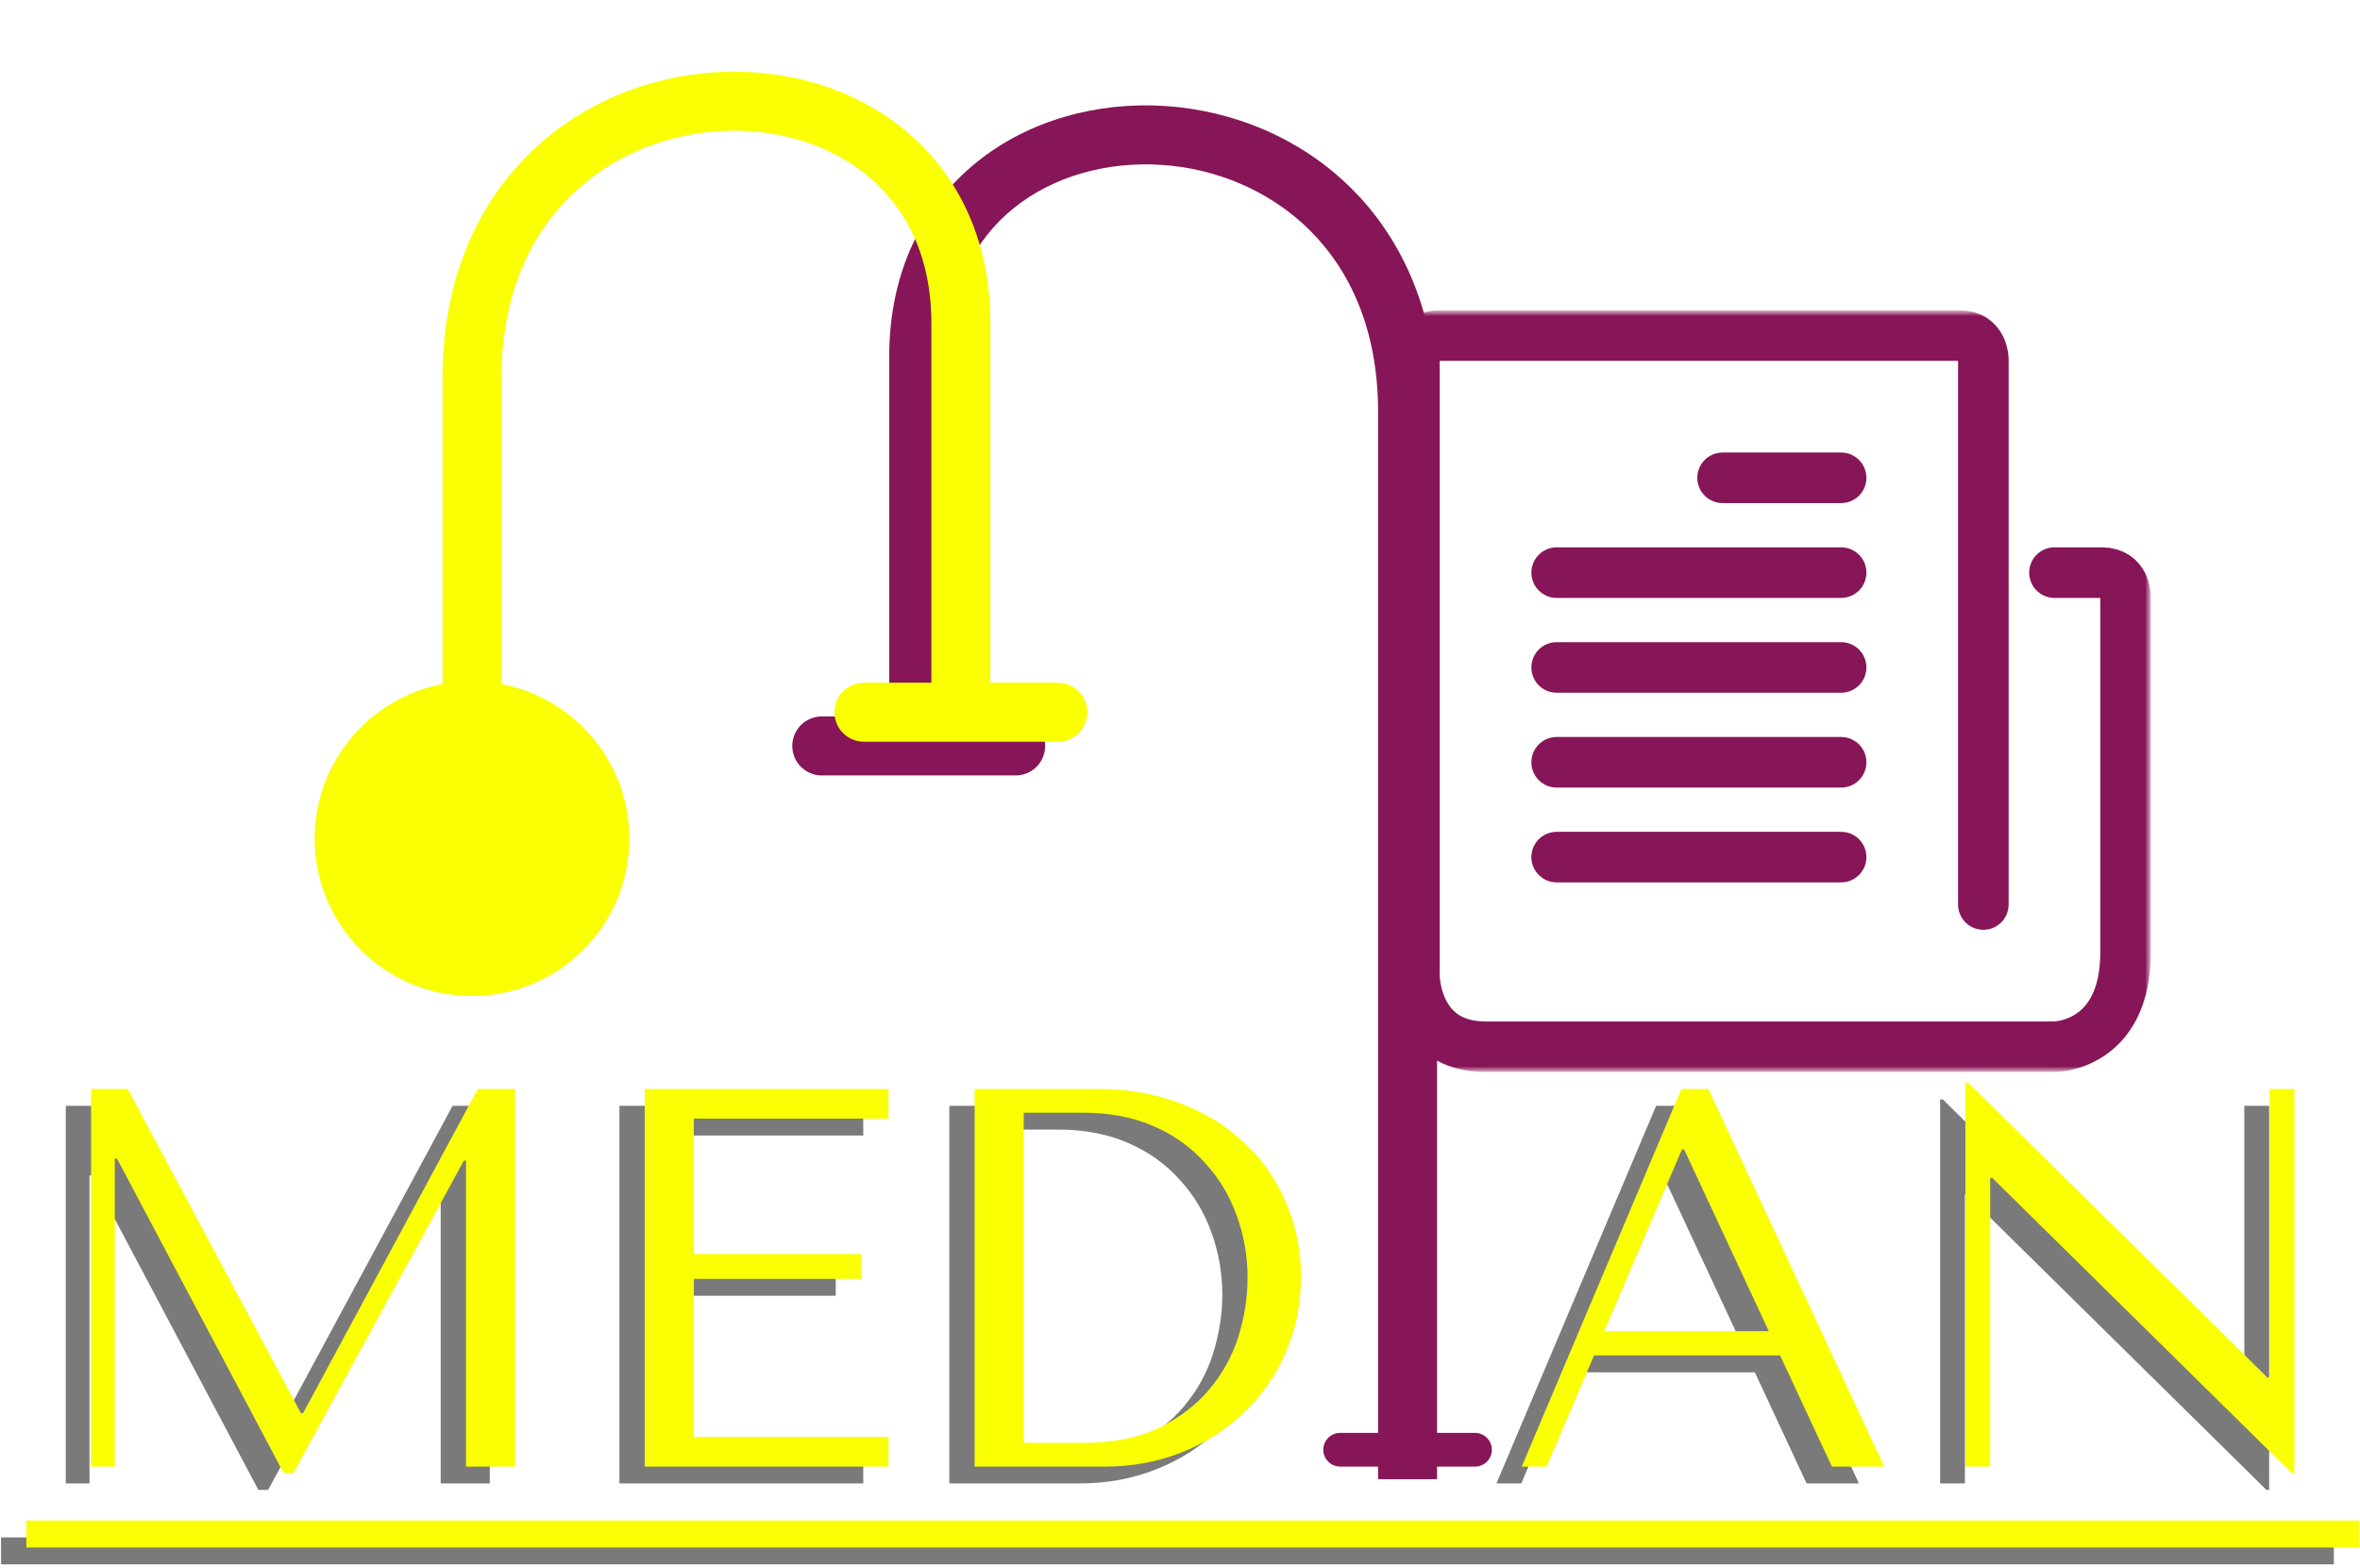 <svg width="280" height="186" viewBox="0 0 280 186" fill="none" xmlns="http://www.w3.org/2000/svg">
<line x1="159" y1="172" x2="175" y2="172" stroke="#861657" stroke-width="4" stroke-linecap="round"/>
<g filter="url(#filter0_d_38_40)">
<path d="M112.5 83.662V87.162H105.5V83.662H112.5ZM163.5 171.5V44.834H170.5V171.5H163.5ZM163.5 44.834C163.5 35.166 160.195 28.122 155.461 23.383C150.683 18.6 144.26 15.981 137.774 15.56C131.273 15.139 124.923 16.936 120.262 20.701C115.68 24.403 112.5 30.183 112.5 38.314H105.5C105.5 28.154 109.57 20.34 115.863 15.256C122.077 10.236 130.227 8.056 138.226 8.575C146.24 9.094 154.317 12.334 160.414 18.436C166.555 24.583 170.5 33.452 170.5 44.834H163.5ZM109 38.314C112.5 38.314 112.5 38.314 112.5 38.314C112.5 38.314 112.5 38.315 112.5 38.315C112.5 38.316 112.5 38.316 112.5 38.317C112.5 38.317 112.5 38.318 112.5 38.319C112.5 38.319 112.5 38.32 112.5 38.321C112.5 38.322 112.5 38.324 112.5 38.325C112.5 38.326 112.5 38.327 112.5 38.329C112.5 38.33 112.5 38.331 112.5 38.333C112.5 38.335 112.5 38.336 112.5 38.338C112.5 38.34 112.5 38.342 112.5 38.344C112.5 38.346 112.5 38.348 112.5 38.35C112.5 38.352 112.5 38.355 112.5 38.357C112.5 38.359 112.5 38.362 112.5 38.364C112.5 38.367 112.5 38.37 112.5 38.372C112.5 38.375 112.5 38.378 112.5 38.381C112.5 38.384 112.5 38.387 112.5 38.39C112.5 38.393 112.5 38.396 112.5 38.4C112.5 38.403 112.5 38.407 112.5 38.41C112.5 38.413 112.5 38.417 112.5 38.421C112.5 38.425 112.5 38.428 112.5 38.432C112.5 38.436 112.5 38.44 112.5 38.444C112.5 38.449 112.5 38.453 112.5 38.457C112.5 38.461 112.5 38.466 112.5 38.47C112.5 38.475 112.5 38.479 112.5 38.484C112.5 38.489 112.5 38.493 112.5 38.498C112.5 38.503 112.5 38.508 112.5 38.513C112.5 38.518 112.5 38.523 112.5 38.529C112.5 38.534 112.5 38.539 112.5 38.544C112.5 38.55 112.5 38.555 112.5 38.561C112.5 38.567 112.5 38.572 112.5 38.578C112.5 38.584 112.5 38.59 112.5 38.596C112.5 38.602 112.5 38.608 112.5 38.614C112.5 38.62 112.5 38.626 112.5 38.633C112.5 38.639 112.5 38.646 112.5 38.652C112.5 38.659 112.5 38.665 112.5 38.672C112.5 38.679 112.5 38.685 112.5 38.692C112.5 38.699 112.5 38.706 112.5 38.713C112.5 38.721 112.5 38.728 112.5 38.735C112.5 38.742 112.5 38.749 112.5 38.757C112.5 38.764 112.5 38.772 112.5 38.78C112.5 38.787 112.5 38.795 112.5 38.803C112.5 38.81 112.5 38.818 112.5 38.826C112.5 38.834 112.5 38.843 112.5 38.851C112.5 38.859 112.5 38.867 112.5 38.875C112.5 38.884 112.5 38.892 112.5 38.901C112.5 38.909 112.5 38.918 112.5 38.927C112.5 38.935 112.5 38.944 112.5 38.953C112.5 38.962 112.5 38.971 112.5 38.98C112.5 38.989 112.5 38.998 112.5 39.007C112.5 39.017 112.5 39.026 112.5 39.035C112.5 39.045 112.5 39.054 112.5 39.064C112.5 39.073 112.5 39.083 112.5 39.093C112.5 39.102 112.5 39.112 112.5 39.122C112.5 39.132 112.5 39.142 112.5 39.152C112.5 39.163 112.5 39.173 112.5 39.183C112.5 39.193 112.5 39.204 112.5 39.214C112.5 39.224 112.5 39.235 112.5 39.246C112.5 39.256 112.5 39.267 112.5 39.278C112.5 39.289 112.5 39.3 112.5 39.31C112.5 39.321 112.5 39.333 112.5 39.344C112.5 39.355 112.5 39.366 112.5 39.377C112.5 39.389 112.5 39.4 112.5 39.411C112.5 39.423 112.5 39.434 112.5 39.446C112.5 39.458 112.5 39.47 112.5 39.481C112.5 39.493 112.5 39.505 112.5 39.517C112.5 39.529 112.5 39.541 112.5 39.553C112.5 39.566 112.5 39.578 112.5 39.59C112.5 39.602 112.5 39.615 112.5 39.627C112.5 39.64 112.5 39.652 112.5 39.665C112.5 39.678 112.5 39.69 112.5 39.703C112.5 39.716 112.5 39.729 112.5 39.742C112.5 39.755 112.5 39.768 112.5 39.781C112.5 39.794 112.5 39.807 112.5 39.821C112.5 39.834 112.5 39.847 112.5 39.861C112.5 39.874 112.5 39.888 112.5 39.902C112.5 39.915 112.5 39.929 112.5 39.943C112.5 39.957 112.5 39.971 112.5 39.985C112.5 39.998 112.5 40.013 112.5 40.027C112.5 40.041 112.5 40.055 112.5 40.069C112.5 40.084 112.5 40.098 112.5 40.112C112.5 40.127 112.5 40.142 112.5 40.156C112.5 40.171 112.5 40.185 112.5 40.2C112.5 40.215 112.5 40.23 112.5 40.245C112.5 40.26 112.5 40.275 112.5 40.29C112.5 40.305 112.5 40.32 112.5 40.335C112.5 40.35 112.5 40.366 112.5 40.381C112.5 40.397 112.5 40.412 112.5 40.428C112.5 40.443 112.5 40.459 112.5 40.475C112.5 40.49 112.5 40.506 112.5 40.522C112.5 40.538 112.5 40.554 112.5 40.57C112.5 40.586 112.5 40.602 112.5 40.618C112.5 40.635 112.5 40.651 112.5 40.667C112.5 40.684 112.5 40.7 112.5 40.716C112.5 40.733 112.5 40.749 112.5 40.766C112.5 40.783 112.5 40.8 112.5 40.816C112.5 40.833 112.5 40.85 112.5 40.867C112.5 40.884 112.5 40.901 112.5 40.918C112.5 40.935 112.5 40.952 112.5 40.97C112.5 40.987 112.5 41.004 112.5 41.022C112.5 41.039 112.5 41.057 112.5 41.074C112.5 41.092 112.5 41.109 112.5 41.127C112.5 41.145 112.5 41.163 112.5 41.181C112.5 41.198 112.5 41.216 112.5 41.234C112.5 41.252 112.5 41.27 112.5 41.289C112.5 41.307 112.5 41.325 112.5 41.343C112.5 41.362 112.5 41.38 112.5 41.398C112.5 41.417 112.5 41.435 112.5 41.454C112.5 41.473 112.5 41.491 112.5 41.51C112.5 41.529 112.5 41.548 112.5 41.567C112.5 41.586 112.5 41.605 112.5 41.623C112.5 41.643 112.5 41.662 112.5 41.681C112.5 41.7 112.5 41.719 112.5 41.739C112.5 41.758 112.5 41.778 112.5 41.797C112.5 41.816 112.5 41.836 112.5 41.856C112.5 41.875 112.5 41.895 112.5 41.915C112.5 41.934 112.5 41.954 112.5 41.974C112.5 41.994 112.5 42.014 112.5 42.034C112.5 42.054 112.5 42.074 112.5 42.095C112.5 42.115 112.5 42.135 112.5 42.155C112.5 42.176 112.5 42.196 112.5 42.217C112.5 42.237 112.5 42.258 112.5 42.278C112.5 42.299 112.5 42.32 112.5 42.34C112.5 42.361 112.5 42.382 112.5 42.403C112.5 42.424 112.5 42.445 112.5 42.466C112.5 42.487 112.5 42.508 112.5 42.529C112.5 42.55 112.5 42.572 112.5 42.593C112.5 42.614 112.5 42.636 112.5 42.657C112.5 42.678 112.5 42.7 112.5 42.722C112.5 42.743 112.5 42.765 112.5 42.786C112.5 42.808 112.5 42.83 112.5 42.852C112.5 42.874 112.5 42.896 112.5 42.918C112.5 42.94 112.5 42.962 112.5 42.984C112.5 43.006 112.5 43.028 112.5 43.05C112.5 43.073 112.5 43.095 112.5 43.117C112.5 43.14 112.5 43.162 112.5 43.185C112.5 43.207 112.5 43.23 112.5 43.253C112.5 43.275 112.5 43.298 112.5 43.321C112.5 43.344 112.5 43.367 112.5 43.389C112.5 43.413 112.5 43.435 112.5 43.459C112.5 43.482 112.5 43.505 112.5 43.528C112.5 43.551 112.5 43.574 112.5 43.598C112.5 43.621 112.5 43.644 112.5 43.668C112.5 43.691 112.5 43.715 112.5 43.738C112.5 43.762 112.5 43.786 112.5 43.809C112.5 43.833 112.5 43.857 112.5 43.881C112.5 43.904 112.5 43.928 112.5 43.952C112.5 43.976 112.5 44 112.5 44.025C112.5 44.049 112.5 44.073 112.5 44.097C112.5 44.121 112.5 44.145 112.5 44.17C112.5 44.194 112.5 44.219 112.5 44.243C112.5 44.268 112.5 44.292 112.5 44.317C112.5 44.341 112.5 44.366 112.5 44.391C112.5 44.415 112.5 44.44 112.5 44.465C112.5 44.49 112.5 44.515 112.5 44.54C112.5 44.565 112.5 44.59 112.5 44.615C112.5 44.64 112.5 44.665 112.5 44.69C112.5 44.716 112.5 44.741 112.5 44.766C112.5 44.792 112.5 44.817 112.5 44.843C112.5 44.868 112.5 44.893 112.5 44.919C112.5 44.945 112.5 44.97 112.5 44.996C112.5 45.022 112.5 45.047 112.5 45.073C112.5 45.099 112.5 45.125 112.5 45.151C112.5 45.177 112.5 45.203 112.5 45.229C112.5 45.255 112.5 45.281 112.5 45.307C112.5 45.334 112.5 45.36 112.5 45.386C112.5 45.412 112.5 45.439 112.5 45.465C112.5 45.492 112.5 45.518 112.5 45.545C112.5 45.571 112.5 45.598 112.5 45.624C112.5 45.651 112.5 45.678 112.5 45.705C112.5 45.731 112.5 45.758 112.5 45.785C112.5 45.812 112.5 45.839 112.5 45.866C112.5 45.893 112.5 45.92 112.5 45.947C112.5 45.974 112.5 46.001 112.5 46.029C112.5 46.056 112.5 46.083 112.5 46.111C112.5 46.138 112.5 46.165 112.5 46.193C112.5 46.22 112.5 46.248 112.5 46.275C112.5 46.303 112.5 46.331 112.5 46.358C112.5 46.386 112.5 46.414 112.5 46.441C112.5 46.469 112.5 46.497 112.5 46.525C112.5 46.553 112.5 46.581 112.5 46.609C112.5 46.637 112.5 46.665 112.5 46.693C112.5 46.721 112.5 46.749 112.5 46.778C112.5 46.806 112.5 46.834 112.5 46.862C112.5 46.891 112.5 46.919 112.5 46.948C112.5 46.976 112.5 47.005 112.5 47.033C112.5 47.062 112.5 47.09 112.5 47.119C112.5 47.148 112.5 47.176 112.5 47.205C112.5 47.234 112.5 47.263 112.5 47.292C112.5 47.321 112.5 47.35 112.5 47.379C112.5 47.408 112.5 47.437 112.5 47.466C112.5 47.495 112.5 47.524 112.5 47.553C112.5 47.583 112.5 47.612 112.5 47.641C112.5 47.67 112.5 47.7 112.5 47.729C112.5 47.759 112.5 47.788 112.5 47.818C112.5 47.847 112.5 47.877 112.5 47.906C112.5 47.936 112.5 47.966 112.5 47.995C112.5 48.025 112.5 48.055 112.5 48.085C112.5 48.114 112.5 48.144 112.5 48.174C112.5 48.204 112.5 48.234 112.5 48.264C112.5 48.294 112.5 48.324 112.5 48.355C112.5 48.385 112.5 48.415 112.5 48.445C112.5 48.475 112.5 48.506 112.5 48.536C112.5 48.566 112.5 48.597 112.5 48.627C112.5 48.657 112.5 48.688 112.5 48.718C112.5 48.749 112.5 48.78 112.5 48.81C112.5 48.841 112.5 48.872 112.5 48.902C112.5 48.933 112.5 48.964 112.5 48.995C112.5 49.025 112.5 49.056 112.5 49.087C112.5 49.118 112.5 49.149 112.5 49.18C112.5 49.211 112.5 49.242 112.5 49.273C112.5 49.304 112.5 49.336 112.5 49.367C112.5 49.398 112.5 49.429 112.5 49.461C112.5 49.492 112.5 49.523 112.5 49.555C112.5 49.586 112.5 49.617 112.5 49.649C112.5 49.681 112.5 49.712 112.5 49.744C112.5 49.775 112.5 49.807 112.5 49.839C112.5 49.87 112.5 49.902 112.5 49.934C112.5 49.965 112.5 49.997 112.5 50.029C112.5 50.061 112.5 50.093 112.5 50.125C112.5 50.157 112.5 50.189 112.5 50.221C112.5 50.253 112.5 50.285 112.5 50.317C112.5 50.349 112.5 50.382 112.5 50.414C112.5 50.446 112.5 50.478 112.5 50.511C112.5 50.543 112.5 50.575 112.5 50.608C112.5 50.64 112.5 50.672 112.5 50.705C112.5 50.737 112.5 50.77 112.5 50.803C112.5 50.835 112.5 50.868 112.5 50.901C112.5 50.933 112.5 50.966 112.5 50.999C112.5 51.031 112.5 51.064 112.5 51.097C112.5 51.13 112.5 51.163 112.5 51.196C112.5 51.229 112.5 51.262 112.5 51.295C112.5 51.328 112.5 51.361 112.5 51.394C112.5 51.427 112.5 51.46 112.5 51.493C112.5 51.526 112.5 51.56 112.5 51.593C112.5 51.626 112.5 51.66 112.5 51.693C112.5 51.726 112.5 51.76 112.5 51.793C112.5 51.826 112.5 51.86 112.5 51.893C112.5 51.927 112.5 51.961 112.5 51.994C112.5 52.028 112.5 52.061 112.5 52.095C112.5 52.129 112.5 52.162 112.5 52.196C112.5 52.23 112.5 52.264 112.5 52.298C112.5 52.331 112.5 52.365 112.5 52.399C112.5 52.433 112.5 52.467 112.5 52.501C112.5 52.535 112.5 52.569 112.5 52.603C112.5 52.637 112.5 52.671 112.5 52.706C112.5 52.74 112.5 52.774 112.5 52.808C112.5 52.842 112.5 52.877 112.5 52.911C112.5 52.945 112.5 52.98 112.5 53.014C112.5 53.048 112.5 53.083 112.5 53.117C112.5 53.152 112.5 53.186 112.5 53.221C112.5 53.255 112.5 53.29 112.5 53.325C112.5 53.359 112.5 53.394 112.5 53.428C112.5 53.463 112.5 53.498 112.5 53.533C112.5 53.568 112.5 53.602 112.5 53.637C112.5 53.672 112.5 53.707 112.5 53.742C112.5 53.777 112.5 53.812 112.5 53.847C112.5 53.882 112.5 53.917 112.5 53.952C112.5 53.987 112.5 54.022 112.5 54.057C112.5 54.092 112.5 54.127 112.5 54.162C112.5 54.198 112.5 54.233 112.5 54.268C112.5 54.303 112.5 54.339 112.5 54.374C112.5 54.409 112.5 54.445 112.5 54.48C112.5 54.516 112.5 54.551 112.5 54.587C112.5 54.622 112.5 54.658 112.5 54.693C112.5 54.729 112.5 54.764 112.5 54.8C112.5 54.836 112.5 54.871 112.5 54.907C112.5 54.943 112.5 54.978 112.5 55.014C112.5 55.05 112.5 55.086 112.5 55.121C112.5 55.157 112.5 55.193 112.5 55.229C112.5 55.265 112.5 55.301 112.5 55.337C112.5 55.373 112.5 55.409 112.5 55.445C112.5 55.481 112.5 55.517 112.5 55.553C112.5 55.589 112.5 55.625 112.5 55.661C112.5 55.697 112.5 55.733 112.5 55.77C112.5 55.806 112.5 55.842 112.5 55.878C112.5 55.915 112.5 55.951 112.5 55.987C112.5 56.024 112.5 56.06 112.5 56.096C112.5 56.133 112.5 56.169 112.5 56.206C112.5 56.242 112.5 56.279 112.5 56.315C112.5 56.352 112.5 56.388 112.5 56.425C112.5 56.462 112.5 56.498 112.5 56.535C112.5 56.571 112.5 56.608 112.5 56.645C112.5 56.681 112.5 56.718 112.5 56.755C112.5 56.792 112.5 56.829 112.5 56.865C112.5 56.902 112.5 56.939 112.5 56.976C112.5 57.013 112.5 57.05 112.5 57.087C112.5 57.124 112.5 57.161 112.5 57.198C112.5 57.235 112.5 57.272 112.5 57.309C112.5 57.346 112.5 57.383 112.5 57.42C112.5 57.457 112.5 57.494 112.5 57.531C112.5 57.569 112.5 57.606 112.5 57.643C112.5 57.68 112.5 57.717 112.5 57.755C112.5 57.792 112.5 57.829 112.5 57.867C112.5 57.904 112.5 57.941 112.5 57.979C112.5 58.016 112.5 58.053 112.5 58.091C112.5 58.128 112.5 58.166 112.5 58.203C112.5 58.241 112.5 58.278 112.5 58.316C112.5 58.353 112.5 58.391 112.5 58.429C112.5 58.466 112.5 58.504 112.5 58.541C112.5 58.579 112.5 58.617 112.5 58.654C112.5 58.692 112.5 58.73 112.5 58.768C112.5 58.805 112.5 58.843 112.5 58.881C112.5 58.919 112.5 58.957 112.5 58.994C112.5 59.032 112.5 59.07 112.5 59.108C112.5 59.146 112.5 59.184 112.5 59.222C112.5 59.26 112.5 59.298 112.5 59.336C112.5 59.374 112.5 59.412 112.5 59.45C112.5 59.488 112.5 59.526 112.5 59.564C112.5 59.602 112.5 59.64 112.5 59.678C112.5 59.716 112.5 59.755 112.5 59.793C112.5 59.831 112.5 59.869 112.5 59.907C112.5 59.946 112.5 59.984 112.5 60.022C112.5 60.06 112.5 60.099 112.5 60.137C112.5 60.175 112.5 60.214 112.5 60.252C112.5 60.29 112.5 60.329 112.5 60.367C112.5 60.406 112.5 60.444 112.5 60.482C112.5 60.521 112.5 60.559 112.5 60.598C112.5 60.636 112.5 60.675 112.5 60.713C112.5 60.752 112.5 60.79 112.5 60.829C112.5 60.868 112.5 60.906 112.5 60.945C112.5 60.983 112.5 61.022 112.5 61.061C112.5 61.099 112.5 61.138 112.5 61.177C112.5 61.215 112.5 61.254 112.5 61.293C112.5 61.331 112.5 61.37 112.5 61.409C112.5 61.448 112.5 61.487 112.5 61.525C112.5 61.564 112.5 61.603 112.5 61.642C112.5 61.681 112.5 61.72 112.5 61.758C112.5 61.797 112.5 61.836 112.5 61.875C112.5 61.914 112.5 61.953 112.5 61.992C112.5 62.031 112.5 62.07 112.5 62.109C112.5 62.148 112.5 62.187 112.5 62.226C112.5 62.265 112.5 62.304 112.5 62.343C112.5 62.382 112.5 62.421 112.5 62.46C112.5 62.499 112.5 62.539 112.5 62.578C112.5 62.617 112.5 62.656 112.5 62.695C112.5 62.734 112.5 62.773 112.5 62.813C112.5 62.852 112.5 62.891 112.5 62.93C112.5 62.97 112.5 63.009 112.5 63.048C112.5 63.087 112.5 63.127 112.5 63.166C112.5 63.205 112.5 63.245 112.5 63.284C112.5 63.323 112.5 63.362 112.5 63.402C112.5 63.441 112.5 63.481 112.5 63.52C112.5 63.559 112.5 63.599 112.5 63.638C112.5 63.678 112.5 63.717 112.5 63.756C112.5 63.796 112.5 63.835 112.5 63.875C112.5 63.914 112.5 63.954 112.5 63.993C112.5 64.033 112.5 64.072 112.5 64.112C112.5 64.151 112.5 64.191 112.5 64.23C112.5 64.27 112.5 64.309 112.5 64.349C112.5 64.389 112.5 64.428 112.5 64.468C112.5 64.507 112.5 64.547 112.5 64.587C112.5 64.626 112.5 64.666 112.5 64.706C112.5 64.745 112.5 64.785 112.5 64.825C112.5 64.864 112.5 64.904 112.5 64.944C112.5 64.984 112.5 65.023 112.5 65.063C112.5 65.103 112.5 65.142 112.5 65.182C112.5 65.222 112.5 65.262 112.5 65.301C112.5 65.341 112.5 65.381 112.5 65.421C112.5 65.46 112.5 65.5 112.5 65.54C112.5 65.58 112.5 65.62 112.5 65.66C112.5 65.7 112.5 65.739 112.5 65.779C112.5 65.819 112.5 65.859 112.5 65.899C112.5 65.939 112.5 65.979 112.5 66.019C112.5 66.058 112.5 66.098 112.5 66.138C112.5 66.178 112.5 66.218 112.5 66.258C112.5 66.298 112.5 66.338 112.5 66.378C112.5 66.418 112.5 66.458 112.5 66.498C112.5 66.538 112.5 66.578 112.5 66.618C112.5 66.658 112.5 66.698 112.5 66.738C112.5 66.778 112.5 66.818 112.5 66.858C112.5 66.898 112.5 66.938 112.5 66.978C112.5 67.018 112.5 67.058 112.5 67.098C112.5 67.138 112.5 67.178 112.5 67.218C112.5 67.258 112.5 67.298 112.5 67.338C112.5 67.378 112.5 67.418 112.5 67.458C112.5 67.499 112.5 67.539 112.5 67.579C112.5 67.619 112.5 67.659 112.5 67.699C112.5 67.739 112.5 67.779 112.5 67.819C112.5 67.859 112.5 67.9 112.5 67.94C112.5 67.98 112.5 68.02 112.5 68.06C112.5 68.1 112.5 68.141 112.5 68.181C112.5 68.221 112.5 68.261 112.5 68.301C112.5 68.341 112.5 68.382 112.5 68.422C112.5 68.462 112.5 68.502 112.5 68.542C112.5 68.582 112.5 68.623 112.5 68.663C112.5 68.703 112.5 68.743 112.5 68.783C112.5 68.824 112.5 68.864 112.5 68.904C112.5 68.944 112.5 68.984 112.5 69.025C112.5 69.065 112.5 69.105 112.5 69.145C112.5 69.186 112.5 69.226 112.5 69.266C112.5 69.306 112.5 69.347 112.5 69.387C112.5 69.427 112.5 69.467 112.5 69.507C112.5 69.548 112.5 69.588 112.5 69.628C112.5 69.668 112.5 69.709 112.5 69.749C112.5 69.789 112.5 69.829 112.5 69.87C112.5 69.91 112.5 69.95 112.5 69.99C112.5 70.031 112.5 70.071 112.5 70.111C112.5 70.151 112.5 70.192 112.5 70.232C112.5 70.272 112.5 70.312 112.5 70.353C112.5 70.393 112.5 70.433 112.5 70.474C112.5 70.514 112.5 70.554 112.5 70.594C112.5 70.635 112.5 70.675 112.5 70.715C112.5 70.755 112.5 70.796 112.5 70.836C112.5 70.876 112.5 70.916 112.5 70.957C112.5 70.997 112.5 71.037 112.5 71.078C112.5 71.118 112.5 71.158 112.5 71.198C112.5 71.239 112.5 71.279 112.5 71.319C112.5 71.359 112.5 71.4 112.5 71.44C112.5 71.48 112.5 71.52 112.5 71.561C112.5 71.601 112.5 71.641 112.5 71.681C112.5 71.722 112.5 71.762 112.5 71.802C112.5 71.842 112.5 71.882 112.5 71.923C112.5 71.963 112.5 72.003 112.5 72.043C112.5 72.084 112.5 72.124 112.5 72.164C112.5 72.204 112.5 72.245 112.5 72.285C112.5 72.325 112.5 72.365 112.5 72.405C112.5 72.445 112.5 72.486 112.5 72.526C112.5 72.566 112.5 72.606 112.5 72.647C112.5 72.687 112.5 72.727 112.5 72.767C112.5 72.807 112.5 72.847 112.5 72.888C112.5 72.928 112.5 72.968 112.5 73.008C112.5 73.048 112.5 73.088 112.5 73.129C112.5 73.169 112.5 73.209 112.5 73.249C112.5 73.289 112.5 73.329 112.5 73.37C112.5 73.41 112.5 73.45 112.5 73.49C112.5 73.53 112.5 73.57 112.5 73.61C112.5 73.65 112.5 73.69 112.5 73.731C112.5 73.771 112.5 73.811 112.5 73.851C112.5 73.891 112.5 73.931 112.5 73.971C112.5 74.011 112.5 74.051 112.5 74.091C112.5 74.131 112.5 74.171 112.5 74.211C112.5 74.251 112.5 74.291 112.5 74.331C112.5 74.371 112.5 74.412 112.5 74.451C112.5 74.492 112.5 74.531 112.5 74.572C112.5 74.612 112.5 74.651 112.5 74.691C112.5 74.731 112.5 74.771 112.5 74.811C112.5 74.851 112.5 74.891 112.5 74.931C112.5 74.971 112.5 75.011 112.5 75.051C112.5 75.091 112.5 75.131 112.5 75.171C112.5 75.211 112.5 75.251 112.5 75.29C112.5 75.33 112.5 75.37 112.5 75.41C112.5 75.45 112.5 75.49 112.5 75.53C112.5 75.57 112.5 75.609 112.5 75.649C112.5 75.689 112.5 75.729 112.5 75.769C112.5 75.808 112.5 75.848 112.5 75.888C112.5 75.928 112.5 75.968 112.5 76.007C112.5 76.047 112.5 76.087 112.5 76.126C112.5 76.166 112.5 76.206 112.5 76.246C112.5 76.285 112.5 76.325 112.5 76.365C112.5 76.404 112.5 76.444 112.5 76.484C112.5 76.523 112.5 76.563 112.5 76.603C112.5 76.642 112.5 76.682 112.5 76.722C112.5 76.761 112.5 76.801 112.5 76.841C112.5 76.88 112.5 76.92 112.5 76.959C112.5 76.999 112.5 77.038 112.5 77.078C112.5 77.118 112.5 77.157 112.5 77.197C112.5 77.236 112.5 77.275 112.5 77.315C112.5 77.355 112.5 77.394 112.5 77.433C112.5 77.473 112.5 77.512 112.5 77.552C112.5 77.591 112.5 77.631 112.5 77.67C112.5 77.709 112.5 77.749 112.5 77.788C112.5 77.828 112.5 77.867 112.5 77.906C112.5 77.945 112.5 77.985 112.5 78.024C112.5 78.064 112.5 78.103 112.5 78.142C112.5 78.181 112.5 78.221 112.5 78.26C112.5 78.299 112.5 78.338 112.5 78.377C112.5 78.417 112.5 78.456 112.5 78.495C112.5 78.534 112.5 78.573 112.5 78.613C112.5 78.652 112.5 78.691 112.5 78.73C112.5 78.769 112.5 78.808 112.5 78.847C112.5 78.886 112.5 78.925 112.5 78.965C112.5 79.004 112.5 79.043 112.5 79.082C112.5 79.121 112.5 79.16 112.5 79.198C112.5 79.237 112.5 79.276 112.5 79.315C112.5 79.354 112.5 79.393 112.5 79.432C112.5 79.471 112.5 79.51 112.5 79.549C112.5 79.588 112.5 79.626 112.5 79.665C112.5 79.704 112.5 79.743 112.5 79.782C112.5 79.82 112.5 79.859 112.5 79.898C112.5 79.937 112.5 79.975 112.5 80.014C112.5 80.053 112.5 80.092 112.5 80.13C112.5 80.169 112.5 80.208 112.5 80.246C112.5 80.285 112.5 80.323 112.5 80.362C112.5 80.401 112.5 80.439 112.5 80.478C112.5 80.516 112.5 80.555 112.5 80.593C112.5 80.632 112.5 80.67 112.5 80.709C112.5 80.747 112.5 80.786 112.5 80.824C112.5 80.863 112.5 80.901 112.5 80.939C112.5 80.978 112.5 81.016 112.5 81.055C112.5 81.093 112.5 81.131 112.5 81.169C112.5 81.208 112.5 81.246 112.5 81.284C112.5 81.323 112.5 81.361 112.5 81.399C112.5 81.437 112.5 81.475 112.5 81.513C112.5 81.552 112.5 81.59 112.5 81.628C112.5 81.666 112.5 81.704 112.5 81.742C112.5 81.78 112.5 81.818 112.5 81.856C112.5 81.894 112.5 81.932 112.5 81.97C112.5 82.008 112.5 82.046 112.5 82.084C112.5 82.122 112.5 82.16 112.5 82.198C112.5 82.236 112.5 82.273 112.5 82.311C112.5 82.349 112.5 82.387 112.5 82.425C112.5 82.462 112.5 82.5 112.5 82.538C112.5 82.576 112.5 82.613 112.5 82.651C112.5 82.689 112.5 82.726 112.5 82.764C112.5 82.802 112.5 82.839 112.5 82.877C112.5 82.914 112.5 82.952 112.5 82.989C112.5 83.027 112.5 83.064 112.5 83.102C112.5 83.139 112.5 83.177 112.5 83.214C112.5 83.252 112.5 83.289 112.5 83.326C112.5 83.364 112.5 83.401 112.5 83.438C112.5 83.476 112.5 83.513 112.5 83.55C112.5 83.587 112.5 83.625 112.5 83.662H105.5C105.5 83.625 105.5 83.587 105.5 83.55C105.5 83.513 105.5 83.476 105.5 83.438C105.5 83.401 105.5 83.364 105.5 83.326C105.5 83.289 105.5 83.252 105.5 83.214C105.5 83.177 105.5 83.139 105.5 83.102C105.5 83.064 105.5 83.027 105.5 82.989C105.5 82.952 105.5 82.914 105.5 82.877C105.5 82.839 105.5 82.802 105.5 82.764C105.5 82.726 105.5 82.689 105.5 82.651C105.5 82.613 105.5 82.576 105.5 82.538C105.5 82.5 105.5 82.462 105.5 82.425C105.5 82.387 105.5 82.349 105.5 82.311C105.5 82.273 105.5 82.236 105.5 82.198C105.5 82.16 105.5 82.122 105.5 82.084C105.5 82.046 105.5 82.008 105.5 81.97C105.5 81.932 105.5 81.894 105.5 81.856C105.5 81.818 105.5 81.78 105.5 81.742C105.5 81.704 105.5 81.666 105.5 81.628C105.5 81.59 105.5 81.552 105.5 81.513C105.5 81.475 105.5 81.437 105.5 81.399C105.5 81.361 105.5 81.323 105.5 81.284C105.5 81.246 105.5 81.208 105.5 81.169C105.5 81.131 105.5 81.093 105.5 81.055C105.5 81.016 105.5 80.978 105.5 80.939C105.5 80.901 105.5 80.863 105.5 80.824C105.5 80.786 105.5 80.747 105.5 80.709C105.5 80.67 105.5 80.632 105.5 80.593C105.5 80.555 105.5 80.516 105.5 80.478C105.5 80.439 105.5 80.401 105.5 80.362C105.5 80.323 105.5 80.285 105.5 80.246C105.5 80.208 105.5 80.169 105.5 80.13C105.5 80.092 105.5 80.053 105.5 80.014C105.5 79.975 105.5 79.937 105.5 79.898C105.5 79.859 105.5 79.82 105.5 79.782C105.5 79.743 105.5 79.704 105.5 79.665C105.5 79.626 105.5 79.588 105.5 79.549C105.5 79.51 105.5 79.471 105.5 79.432C105.5 79.393 105.5 79.354 105.5 79.315C105.5 79.276 105.5 79.237 105.5 79.198C105.5 79.16 105.5 79.121 105.5 79.082C105.5 79.043 105.5 79.004 105.5 78.965C105.5 78.925 105.5 78.886 105.5 78.847C105.5 78.808 105.5 78.769 105.5 78.73C105.5 78.691 105.5 78.652 105.5 78.613C105.5 78.573 105.5 78.534 105.5 78.495C105.5 78.456 105.5 78.417 105.5 78.377C105.5 78.338 105.5 78.299 105.5 78.26C105.5 78.221 105.5 78.181 105.5 78.142C105.5 78.103 105.5 78.064 105.5 78.024C105.5 77.985 105.5 77.945 105.5 77.906C105.5 77.867 105.5 77.828 105.5 77.788C105.5 77.749 105.5 77.709 105.5 77.67C105.5 77.631 105.5 77.591 105.5 77.552C105.5 77.512 105.5 77.473 105.5 77.433C105.5 77.394 105.5 77.355 105.5 77.315C105.5 77.275 105.5 77.236 105.5 77.197C105.5 77.157 105.5 77.118 105.5 77.078C105.5 77.038 105.5 76.999 105.5 76.959C105.5 76.92 105.5 76.88 105.5 76.841C105.5 76.801 105.5 76.761 105.5 76.722C105.5 76.682 105.5 76.642 105.5 76.603C105.5 76.563 105.5 76.523 105.5 76.484C105.5 76.444 105.5 76.404 105.5 76.365C105.5 76.325 105.5 76.285 105.5 76.246C105.5 76.206 105.5 76.166 105.5 76.126C105.5 76.087 105.5 76.047 105.5 76.007C105.5 75.968 105.5 75.928 105.5 75.888C105.5 75.848 105.5 75.808 105.5 75.769C105.5 75.729 105.5 75.689 105.5 75.649C105.5 75.609 105.5 75.57 105.5 75.53C105.5 75.49 105.5 75.45 105.5 75.41C105.5 75.37 105.5 75.33 105.5 75.29C105.5 75.251 105.5 75.211 105.5 75.171C105.5 75.131 105.5 75.091 105.5 75.051C105.5 75.011 105.5 74.971 105.5 74.931C105.5 74.891 105.5 74.851 105.5 74.811C105.5 74.771 105.5 74.731 105.5 74.691C105.5 74.651 105.5 74.612 105.5 74.572C105.5 74.531 105.5 74.492 105.5 74.451C105.5 74.412 105.5 74.371 105.5 74.331C105.5 74.291 105.5 74.251 105.5 74.211C105.5 74.171 105.5 74.131 105.5 74.091C105.5 74.051 105.5 74.011 105.5 73.971C105.5 73.931 105.5 73.891 105.5 73.851C105.5 73.811 105.5 73.771 105.5 73.731C105.5 73.69 105.5 73.65 105.5 73.61C105.5 73.57 105.5 73.53 105.5 73.49C105.5 73.45 105.5 73.41 105.5 73.37C105.5 73.329 105.5 73.289 105.5 73.249C105.5 73.209 105.5 73.169 105.5 73.129C105.5 73.088 105.5 73.048 105.5 73.008C105.5 72.968 105.5 72.928 105.5 72.888C105.5 72.847 105.5 72.807 105.5 72.767C105.5 72.727 105.5 72.687 105.5 72.647C105.5 72.606 105.5 72.566 105.5 72.526C105.5 72.486 105.5 72.445 105.5 72.405C105.5 72.365 105.5 72.325 105.5 72.285C105.5 72.245 105.5 72.204 105.5 72.164C105.5 72.124 105.5 72.084 105.5 72.043C105.5 72.003 105.5 71.963 105.5 71.923C105.5 71.882 105.5 71.842 105.5 71.802C105.5 71.762 105.5 71.722 105.5 71.681C105.5 71.641 105.5 71.601 105.5 71.561C105.5 71.52 105.5 71.48 105.5 71.44C105.5 71.4 105.5 71.359 105.5 71.319C105.5 71.279 105.5 71.239 105.5 71.198C105.5 71.158 105.5 71.118 105.5 71.078C105.5 71.037 105.5 70.997 105.5 70.957C105.5 70.916 105.5 70.876 105.5 70.836C105.5 70.796 105.5 70.755 105.5 70.715C105.5 70.675 105.5 70.635 105.5 70.594C105.5 70.554 105.5 70.514 105.5 70.474C105.5 70.433 105.5 70.393 105.5 70.353C105.5 70.312 105.5 70.272 105.5 70.232C105.5 70.192 105.5 70.151 105.5 70.111C105.5 70.071 105.5 70.031 105.5 69.99C105.5 69.95 105.5 69.91 105.5 69.87C105.5 69.829 105.5 69.789 105.5 69.749C105.5 69.709 105.5 69.668 105.5 69.628C105.5 69.588 105.5 69.548 105.5 69.507C105.5 69.467 105.5 69.427 105.5 69.387C105.5 69.347 105.5 69.306 105.5 69.266C105.5 69.226 105.5 69.186 105.5 69.145C105.5 69.105 105.5 69.065 105.5 69.025C105.5 68.984 105.5 68.944 105.5 68.904C105.5 68.864 105.5 68.824 105.5 68.783C105.5 68.743 105.5 68.703 105.5 68.663C105.5 68.623 105.5 68.582 105.5 68.542C105.5 68.502 105.5 68.462 105.5 68.422C105.5 68.382 105.5 68.341 105.5 68.301C105.5 68.261 105.5 68.221 105.5 68.181C105.5 68.141 105.5 68.1 105.5 68.06C105.5 68.02 105.5 67.98 105.5 67.94C105.5 67.9 105.5 67.859 105.5 67.819C105.5 67.779 105.5 67.739 105.5 67.699C105.5 67.659 105.5 67.619 105.5 67.579C105.5 67.539 105.5 67.499 105.5 67.458C105.5 67.418 105.5 67.378 105.5 67.338C105.5 67.298 105.5 67.258 105.5 67.218C105.5 67.178 105.5 67.138 105.5 67.098C105.5 67.058 105.5 67.018 105.5 66.978C105.5 66.938 105.5 66.898 105.5 66.858C105.5 66.818 105.5 66.778 105.5 66.738C105.5 66.698 105.5 66.658 105.5 66.618C105.5 66.578 105.5 66.538 105.5 66.498C105.5 66.458 105.5 66.418 105.5 66.378C105.5 66.338 105.5 66.298 105.5 66.258C105.5 66.218 105.5 66.178 105.5 66.138C105.5 66.098 105.5 66.058 105.5 66.019C105.5 65.979 105.5 65.939 105.5 65.899C105.5 65.859 105.5 65.819 105.5 65.779C105.5 65.739 105.5 65.7 105.5 65.66C105.5 65.62 105.5 65.58 105.5 65.54C105.5 65.5 105.5 65.46 105.5 65.421C105.5 65.381 105.5 65.341 105.5 65.301C105.5 65.262 105.5 65.222 105.5 65.182C105.5 65.142 105.5 65.103 105.5 65.063C105.5 65.023 105.5 64.984 105.5 64.944C105.5 64.904 105.5 64.864 105.5 64.825C105.5 64.785 105.5 64.745 105.5 64.706C105.5 64.666 105.5 64.626 105.5 64.587C105.5 64.547 105.5 64.507 105.5 64.468C105.5 64.428 105.5 64.389 105.5 64.349C105.5 64.309 105.5 64.27 105.5 64.23C105.5 64.191 105.5 64.151 105.5 64.112C105.5 64.072 105.5 64.033 105.5 63.993C105.5 63.954 105.5 63.914 105.5 63.875C105.5 63.835 105.5 63.796 105.5 63.756C105.5 63.717 105.5 63.678 105.5 63.638C105.5 63.599 105.5 63.559 105.5 63.52C105.5 63.481 105.5 63.441 105.5 63.402C105.5 63.362 105.5 63.323 105.5 63.284C105.5 63.245 105.5 63.205 105.5 63.166C105.5 63.127 105.5 63.087 105.5 63.048C105.5 63.009 105.5 62.97 105.5 62.93C105.5 62.891 105.5 62.852 105.5 62.813C105.5 62.773 105.5 62.734 105.5 62.695C105.5 62.656 105.5 62.617 105.5 62.578C105.5 62.539 105.5 62.499 105.5 62.46C105.5 62.421 105.5 62.382 105.5 62.343C105.5 62.304 105.5 62.265 105.5 62.226C105.5 62.187 105.5 62.148 105.5 62.109C105.5 62.07 105.5 62.031 105.5 61.992C105.5 61.953 105.5 61.914 105.5 61.875C105.5 61.836 105.5 61.797 105.5 61.758C105.5 61.72 105.5 61.681 105.5 61.642C105.5 61.603 105.5 61.564 105.5 61.525C105.5 61.487 105.5 61.448 105.5 61.409C105.5 61.37 105.5 61.331 105.5 61.293C105.5 61.254 105.5 61.215 105.5 61.177C105.5 61.138 105.5 61.099 105.5 61.061C105.5 61.022 105.5 60.983 105.5 60.945C105.5 60.906 105.5 60.868 105.5 60.829C105.5 60.79 105.5 60.752 105.5 60.713C105.5 60.675 105.5 60.636 105.5 60.598C105.5 60.559 105.5 60.521 105.5 60.482C105.5 60.444 105.5 60.406 105.5 60.367C105.5 60.329 105.5 60.29 105.5 60.252C105.5 60.214 105.5 60.175 105.5 60.137C105.5 60.099 105.5 60.06 105.5 60.022C105.5 59.984 105.5 59.946 105.5 59.907C105.5 59.869 105.5 59.831 105.5 59.793C105.5 59.755 105.5 59.716 105.5 59.678C105.5 59.64 105.5 59.602 105.5 59.564C105.5 59.526 105.5 59.488 105.5 59.45C105.5 59.412 105.5 59.374 105.5 59.336C105.5 59.298 105.5 59.26 105.5 59.222C105.5 59.184 105.5 59.146 105.5 59.108C105.5 59.07 105.5 59.032 105.5 58.994C105.5 58.957 105.5 58.919 105.5 58.881C105.5 58.843 105.5 58.805 105.5 58.768C105.5 58.73 105.5 58.692 105.5 58.654C105.5 58.617 105.5 58.579 105.5 58.541C105.5 58.504 105.5 58.466 105.5 58.429C105.5 58.391 105.5 58.353 105.5 58.316C105.5 58.278 105.5 58.241 105.5 58.203C105.5 58.166 105.5 58.128 105.5 58.091C105.5 58.053 105.5 58.016 105.5 57.979C105.5 57.941 105.5 57.904 105.5 57.867C105.5 57.829 105.5 57.792 105.5 57.755C105.5 57.717 105.5 57.68 105.5 57.643C105.5 57.606 105.5 57.569 105.5 57.531C105.5 57.494 105.5 57.457 105.5 57.42C105.5 57.383 105.5 57.346 105.5 57.309C105.5 57.272 105.5 57.235 105.5 57.198C105.5 57.161 105.5 57.124 105.5 57.087C105.5 57.05 105.5 57.013 105.5 56.976C105.5 56.939 105.5 56.902 105.5 56.865C105.5 56.829 105.5 56.792 105.5 56.755C105.5 56.718 105.5 56.681 105.5 56.645C105.5 56.608 105.5 56.571 105.5 56.535C105.5 56.498 105.5 56.462 105.5 56.425C105.5 56.388 105.5 56.352 105.5 56.315C105.5 56.279 105.5 56.242 105.5 56.206C105.5 56.169 105.5 56.133 105.5 56.096C105.5 56.06 105.5 56.024 105.5 55.987C105.5 55.951 105.5 55.915 105.5 55.878C105.5 55.842 105.5 55.806 105.5 55.77C105.5 55.733 105.5 55.697 105.5 55.661C105.5 55.625 105.5 55.589 105.5 55.553C105.5 55.517 105.5 55.481 105.5 55.445C105.5 55.409 105.5 55.373 105.5 55.337C105.5 55.301 105.5 55.265 105.5 55.229C105.5 55.193 105.5 55.157 105.5 55.121C105.5 55.086 105.5 55.05 105.5 55.014C105.5 54.978 105.5 54.943 105.5 54.907C105.5 54.871 105.5 54.836 105.5 54.8C105.5 54.764 105.5 54.729 105.5 54.693C105.5 54.658 105.5 54.622 105.5 54.587C105.5 54.551 105.5 54.516 105.5 54.48C105.5 54.445 105.5 54.409 105.5 54.374C105.5 54.339 105.5 54.303 105.5 54.268C105.5 54.233 105.5 54.198 105.5 54.162C105.5 54.127 105.5 54.092 105.5 54.057C105.5 54.022 105.5 53.987 105.5 53.952C105.5 53.917 105.5 53.882 105.5 53.847C105.5 53.812 105.5 53.777 105.5 53.742C105.5 53.707 105.5 53.672 105.5 53.637C105.5 53.602 105.5 53.568 105.5 53.533C105.5 53.498 105.5 53.463 105.5 53.428C105.5 53.394 105.5 53.359 105.5 53.325C105.5 53.29 105.5 53.255 105.5 53.221C105.5 53.186 105.5 53.152 105.5 53.117C105.5 53.083 105.5 53.048 105.5 53.014C105.5 52.98 105.5 52.945 105.5 52.911C105.5 52.877 105.5 52.842 105.5 52.808C105.5 52.774 105.5 52.74 105.5 52.706C105.5 52.671 105.5 52.637 105.5 52.603C105.5 52.569 105.5 52.535 105.5 52.501C105.5 52.467 105.5 52.433 105.5 52.399C105.5 52.365 105.5 52.331 105.5 52.298C105.5 52.264 105.5 52.23 105.5 52.196C105.5 52.162 105.5 52.129 105.5 52.095C105.5 52.061 105.5 52.028 105.5 51.994C105.5 51.961 105.5 51.927 105.5 51.893C105.5 51.86 105.5 51.826 105.5 51.793C105.5 51.76 105.5 51.726 105.5 51.693C105.5 51.66 105.5 51.626 105.5 51.593C105.5 51.56 105.5 51.526 105.5 51.493C105.5 51.46 105.5 51.427 105.5 51.394C105.5 51.361 105.5 51.328 105.5 51.295C105.5 51.262 105.5 51.229 105.5 51.196C105.5 51.163 105.5 51.13 105.5 51.097C105.5 51.064 105.5 51.031 105.5 50.999C105.5 50.966 105.5 50.933 105.5 50.901C105.5 50.868 105.5 50.835 105.5 50.803C105.5 50.77 105.5 50.737 105.5 50.705C105.5 50.672 105.5 50.64 105.5 50.608C105.5 50.575 105.5 50.543 105.5 50.511C105.5 50.478 105.5 50.446 105.5 50.414C105.5 50.382 105.5 50.349 105.5 50.317C105.5 50.285 105.5 50.253 105.5 50.221C105.5 50.189 105.5 50.157 105.5 50.125C105.5 50.093 105.5 50.061 105.5 50.029C105.5 49.997 105.5 49.965 105.5 49.934C105.5 49.902 105.5 49.87 105.5 49.839C105.5 49.807 105.5 49.775 105.5 49.744C105.5 49.712 105.5 49.681 105.5 49.649C105.5 49.617 105.5 49.586 105.5 49.555C105.5 49.523 105.5 49.492 105.5 49.461C105.5 49.429 105.5 49.398 105.5 49.367C105.5 49.336 105.5 49.304 105.5 49.273C105.5 49.242 105.5 49.211 105.5 49.18C105.5 49.149 105.5 49.118 105.5 49.087C105.5 49.056 105.5 49.025 105.5 48.995C105.5 48.964 105.5 48.933 105.5 48.902C105.5 48.872 105.5 48.841 105.5 48.81C105.5 48.78 105.5 48.749 105.5 48.718C105.5 48.688 105.5 48.657 105.5 48.627C105.5 48.597 105.5 48.566 105.5 48.536C105.5 48.506 105.5 48.475 105.5 48.445C105.5 48.415 105.5 48.385 105.5 48.355C105.5 48.324 105.5 48.294 105.5 48.264C105.5 48.234 105.5 48.204 105.5 48.174C105.5 48.144 105.5 48.114 105.5 48.085C105.5 48.055 105.5 48.025 105.5 47.995C105.5 47.966 105.5 47.936 105.5 47.906C105.5 47.877 105.5 47.847 105.5 47.818C105.5 47.788 105.5 47.759 105.5 47.729C105.5 47.7 105.5 47.67 105.5 47.641C105.5 47.612 105.5 47.583 105.5 47.553C105.5 47.524 105.5 47.495 105.5 47.466C105.5 47.437 105.5 47.408 105.5 47.379C105.5 47.35 105.5 47.321 105.5 47.292C105.5 47.263 105.5 47.234 105.5 47.205C105.5 47.176 105.5 47.148 105.5 47.119C105.5 47.09 105.5 47.062 105.5 47.033C105.5 47.005 105.5 46.976 105.5 46.948C105.5 46.919 105.5 46.891 105.5 46.862C105.5 46.834 105.5 46.806 105.5 46.778C105.5 46.749 105.5 46.721 105.5 46.693C105.5 46.665 105.5 46.637 105.5 46.609C105.5 46.581 105.5 46.553 105.5 46.525C105.5 46.497 105.5 46.469 105.5 46.441C105.5 46.414 105.5 46.386 105.5 46.358C105.5 46.331 105.5 46.303 105.5 46.275C105.5 46.248 105.5 46.22 105.5 46.193C105.5 46.165 105.5 46.138 105.5 46.111C105.5 46.083 105.5 46.056 105.5 46.029C105.5 46.001 105.5 45.974 105.5 45.947C105.5 45.92 105.5 45.893 105.5 45.866C105.5 45.839 105.5 45.812 105.5 45.785C105.5 45.758 105.5 45.731 105.5 45.705C105.5 45.678 105.5 45.651 105.5 45.624C105.5 45.598 105.5 45.571 105.5 45.545C105.5 45.518 105.5 45.492 105.5 45.465C105.5 45.439 105.5 45.412 105.5 45.386C105.5 45.36 105.5 45.334 105.5 45.307C105.5 45.281 105.5 45.255 105.5 45.229C105.5 45.203 105.5 45.177 105.5 45.151C105.5 45.125 105.5 45.099 105.5 45.073C105.5 45.047 105.5 45.022 105.5 44.996C105.5 44.97 105.5 44.945 105.5 44.919C105.5 44.893 105.5 44.868 105.5 44.843C105.5 44.817 105.5 44.792 105.5 44.766C105.5 44.741 105.5 44.716 105.5 44.69C105.5 44.665 105.5 44.64 105.5 44.615C105.5 44.59 105.5 44.565 105.5 44.54C105.5 44.515 105.5 44.49 105.5 44.465C105.5 44.44 105.5 44.415 105.5 44.391C105.5 44.366 105.5 44.341 105.5 44.317C105.5 44.292 105.5 44.268 105.5 44.243C105.5 44.219 105.5 44.194 105.5 44.17C105.5 44.145 105.5 44.121 105.5 44.097C105.5 44.073 105.5 44.049 105.5 44.025C105.5 44 105.5 43.976 105.5 43.952C105.5 43.928 105.5 43.904 105.5 43.881C105.5 43.857 105.5 43.833 105.5 43.809C105.5 43.786 105.5 43.762 105.5 43.738C105.5 43.715 105.5 43.691 105.5 43.668C105.5 43.644 105.5 43.621 105.5 43.598C105.5 43.574 105.5 43.551 105.5 43.528C105.5 43.505 105.5 43.482 105.5 43.459C105.5 43.435 105.5 43.413 105.5 43.389C105.5 43.367 105.5 43.344 105.5 43.321C105.5 43.298 105.5 43.275 105.5 43.253C105.5 43.23 105.5 43.207 105.5 43.185C105.5 43.162 105.5 43.14 105.5 43.117C105.5 43.095 105.5 43.073 105.5 43.05C105.5 43.028 105.5 43.006 105.5 42.984C105.5 42.962 105.5 42.94 105.5 42.918C105.5 42.896 105.5 42.874 105.5 42.852C105.5 42.83 105.5 42.808 105.5 42.786C105.5 42.765 105.5 42.743 105.5 42.722C105.5 42.7 105.5 42.678 105.5 42.657C105.5 42.636 105.5 42.614 105.5 42.593C105.5 42.572 105.5 42.55 105.5 42.529C105.5 42.508 105.5 42.487 105.5 42.466C105.5 42.445 105.5 42.424 105.5 42.403C105.5 42.382 105.5 42.361 105.5 42.34C105.5 42.32 105.5 42.299 105.5 42.278C105.5 42.258 105.5 42.237 105.5 42.217C105.5 42.196 105.5 42.176 105.5 42.155C105.5 42.135 105.5 42.115 105.5 42.095C105.5 42.074 105.5 42.054 105.5 42.034C105.5 42.014 105.5 41.994 105.5 41.974C105.5 41.954 105.5 41.934 105.5 41.915C105.5 41.895 105.5 41.875 105.5 41.856C105.5 41.836 105.5 41.816 105.5 41.797C105.5 41.778 105.5 41.758 105.5 41.739C105.5 41.719 105.5 41.7 105.5 41.681C105.5 41.662 105.5 41.643 105.5 41.623C105.5 41.605 105.5 41.586 105.5 41.567C105.5 41.548 105.5 41.529 105.5 41.51C105.5 41.491 105.5 41.473 105.5 41.454C105.5 41.435 105.5 41.417 105.5 41.398C105.5 41.38 105.5 41.362 105.5 41.343C105.5 41.325 105.5 41.307 105.5 41.289C105.5 41.27 105.5 41.252 105.5 41.234C105.5 41.216 105.5 41.198 105.5 41.181C105.5 41.163 105.5 41.145 105.5 41.127C105.5 41.109 105.5 41.092 105.5 41.074C105.5 41.057 105.5 41.039 105.5 41.022C105.5 41.004 105.5 40.987 105.5 40.97C105.5 40.952 105.5 40.935 105.5 40.918C105.5 40.901 105.5 40.884 105.5 40.867C105.5 40.85 105.5 40.833 105.5 40.816C105.5 40.8 105.5 40.783 105.5 40.766C105.5 40.749 105.5 40.733 105.5 40.716C105.5 40.7 105.5 40.684 105.5 40.667C105.5 40.651 105.5 40.635 105.5 40.618C105.5 40.602 105.5 40.586 105.5 40.57C105.5 40.554 105.5 40.538 105.5 40.522C105.5 40.506 105.5 40.49 105.5 40.475C105.5 40.459 105.5 40.443 105.5 40.428C105.5 40.412 105.5 40.397 105.5 40.381C105.5 40.366 105.5 40.35 105.5 40.335C105.5 40.32 105.5 40.305 105.5 40.29C105.5 40.275 105.5 40.26 105.5 40.245C105.5 40.23 105.5 40.215 105.5 40.2C105.5 40.185 105.5 40.171 105.5 40.156C105.5 40.142 105.5 40.127 105.5 40.112C105.5 40.098 105.5 40.084 105.5 40.069C105.5 40.055 105.5 40.041 105.5 40.027C105.5 40.013 105.5 39.998 105.5 39.985C105.5 39.971 105.5 39.957 105.5 39.943C105.5 39.929 105.5 39.915 105.5 39.902C105.5 39.888 105.5 39.874 105.5 39.861C105.5 39.847 105.5 39.834 105.5 39.821C105.5 39.807 105.5 39.794 105.5 39.781C105.5 39.768 105.5 39.755 105.5 39.742C105.5 39.729 105.5 39.716 105.5 39.703C105.5 39.69 105.5 39.678 105.5 39.665C105.5 39.652 105.5 39.64 105.5 39.627C105.5 39.615 105.5 39.602 105.5 39.59C105.5 39.578 105.5 39.566 105.5 39.553C105.5 39.541 105.5 39.529 105.5 39.517C105.5 39.505 105.5 39.493 105.5 39.481C105.5 39.47 105.5 39.458 105.5 39.446C105.5 39.434 105.5 39.423 105.5 39.411C105.5 39.4 105.5 39.389 105.5 39.377C105.5 39.366 105.5 39.355 105.5 39.344C105.5 39.333 105.5 39.321 105.5 39.31C105.5 39.3 105.5 39.289 105.5 39.278C105.5 39.267 105.5 39.256 105.5 39.246C105.5 39.235 105.5 39.224 105.5 39.214C105.5 39.204 105.5 39.193 105.5 39.183C105.5 39.173 105.5 39.163 105.5 39.152C105.5 39.142 105.5 39.132 105.5 39.122C105.5 39.112 105.5 39.102 105.5 39.093C105.5 39.083 105.5 39.073 105.5 39.064C105.5 39.054 105.5 39.045 105.5 39.035C105.5 39.026 105.5 39.017 105.5 39.007C105.5 38.998 105.5 38.989 105.5 38.98C105.5 38.971 105.5 38.962 105.5 38.953C105.5 38.944 105.5 38.935 105.5 38.927C105.5 38.918 105.5 38.909 105.5 38.901C105.5 38.892 105.5 38.884 105.5 38.875C105.5 38.867 105.5 38.859 105.5 38.851C105.5 38.843 105.5 38.834 105.5 38.826C105.5 38.818 105.5 38.81 105.5 38.803C105.5 38.795 105.5 38.787 105.5 38.78C105.5 38.772 105.5 38.764 105.5 38.757C105.5 38.749 105.5 38.742 105.5 38.735C105.5 38.728 105.5 38.721 105.5 38.713C105.5 38.706 105.5 38.699 105.5 38.692C105.5 38.685 105.5 38.679 105.5 38.672C105.5 38.665 105.5 38.659 105.5 38.652C105.5 38.646 105.5 38.639 105.5 38.633C105.5 38.626 105.5 38.62 105.5 38.614C105.5 38.608 105.5 38.602 105.5 38.596C105.5 38.59 105.5 38.584 105.5 38.578C105.5 38.572 105.5 38.567 105.5 38.561C105.5 38.555 105.5 38.55 105.5 38.544C105.5 38.539 105.5 38.534 105.5 38.529C105.5 38.523 105.5 38.518 105.5 38.513C105.5 38.508 105.5 38.503 105.5 38.498C105.5 38.493 105.5 38.489 105.5 38.484C105.5 38.479 105.5 38.475 105.5 38.47C105.5 38.466 105.5 38.461 105.5 38.457C105.5 38.453 105.5 38.449 105.5 38.444C105.5 38.44 105.5 38.436 105.5 38.432C105.5 38.428 105.5 38.425 105.5 38.421C105.5 38.417 105.5 38.413 105.5 38.41C105.5 38.407 105.5 38.403 105.5 38.4C105.5 38.396 105.5 38.393 105.5 38.39C105.5 38.387 105.5 38.384 105.5 38.381C105.5 38.378 105.5 38.375 105.5 38.372C105.5 38.37 105.5 38.367 105.5 38.364C105.5 38.362 105.5 38.359 105.5 38.357C105.5 38.355 105.5 38.352 105.5 38.35C105.5 38.348 105.5 38.346 105.5 38.344C105.5 38.342 105.5 38.34 105.5 38.338C105.5 38.336 105.5 38.335 105.5 38.333C105.5 38.331 105.5 38.33 105.5 38.329C105.5 38.327 105.5 38.326 105.5 38.325C105.5 38.324 105.5 38.322 105.5 38.321C105.5 38.32 105.5 38.319 105.5 38.319C105.5 38.318 105.5 38.317 105.5 38.317C105.5 38.316 105.5 38.316 105.5 38.315C105.5 38.315 105.5 38.314 105.5 38.314C105.5 38.314 105.5 38.314 109 38.314Z" fill="#861657"/>
<path d="M37.333 95.5C37.333 105.809 45.691 114.167 56 114.167C66.309 114.167 74.667 105.809 74.667 95.5C74.667 85.191 66.309 76.833 56 76.833C45.691 76.833 37.333 85.191 37.333 95.5ZM110.5 79.662V83.162H117.5V79.662H110.5ZM59.5 95.5V40.834H52.5V95.5H59.5ZM59.5 40.834C59.5 31.166 62.805 24.122 67.539 19.383C72.317 14.6 78.74 11.981 85.227 11.56C91.727 11.139 98.077 12.936 102.738 16.701C107.32 20.403 110.5 26.183 110.5 34.314H117.5C117.5 24.154 113.43 16.34 107.137 11.256C100.923 6.236 92.773 4.056 84.773 4.575C76.76 5.094 68.683 8.334 62.586 14.436C56.445 20.583 52.5 29.452 52.5 40.834H59.5ZM114 34.314C110.5 34.314 110.5 34.314 110.5 34.314C110.5 34.314 110.5 34.315 110.5 34.315C110.5 34.316 110.5 34.316 110.5 34.317C110.5 34.317 110.5 34.318 110.5 34.319C110.5 34.319 110.5 34.32 110.5 34.321C110.5 34.322 110.5 34.324 110.5 34.325C110.5 34.326 110.5 34.327 110.5 34.329C110.5 34.33 110.5 34.331 110.5 34.333C110.5 34.335 110.5 34.336 110.5 34.338C110.5 34.34 110.5 34.342 110.5 34.344C110.5 34.346 110.5 34.348 110.5 34.35C110.5 34.352 110.5 34.355 110.5 34.357C110.5 34.359 110.5 34.362 110.5 34.364C110.5 34.367 110.5 34.37 110.5 34.372C110.5 34.375 110.5 34.378 110.5 34.381C110.5 34.384 110.5 34.387 110.5 34.39C110.5 34.393 110.5 34.396 110.5 34.4C110.5 34.403 110.5 34.407 110.5 34.41C110.5 34.413 110.5 34.417 110.5 34.421C110.5 34.425 110.5 34.428 110.5 34.432C110.5 34.436 110.5 34.44 110.5 34.444C110.5 34.449 110.5 34.453 110.5 34.457C110.5 34.461 110.5 34.466 110.5 34.47C110.5 34.475 110.5 34.479 110.5 34.484C110.5 34.489 110.5 34.493 110.5 34.498C110.5 34.503 110.5 34.508 110.5 34.513C110.5 34.518 110.5 34.523 110.5 34.529C110.5 34.534 110.5 34.539 110.5 34.544C110.5 34.55 110.5 34.555 110.5 34.561C110.5 34.567 110.5 34.572 110.5 34.578C110.5 34.584 110.5 34.59 110.5 34.596C110.5 34.602 110.5 34.608 110.5 34.614C110.5 34.62 110.5 34.626 110.5 34.633C110.5 34.639 110.5 34.646 110.5 34.652C110.5 34.659 110.5 34.665 110.5 34.672C110.5 34.679 110.5 34.685 110.5 34.692C110.5 34.699 110.5 34.706 110.5 34.713C110.5 34.721 110.5 34.728 110.5 34.735C110.5 34.742 110.5 34.749 110.5 34.757C110.5 34.764 110.5 34.772 110.5 34.78C110.5 34.787 110.5 34.795 110.5 34.803C110.5 34.81 110.5 34.818 110.5 34.826C110.5 34.834 110.5 34.843 110.5 34.851C110.5 34.859 110.5 34.867 110.5 34.875C110.5 34.884 110.5 34.892 110.5 34.901C110.5 34.909 110.5 34.918 110.5 34.927C110.5 34.935 110.5 34.944 110.5 34.953C110.5 34.962 110.5 34.971 110.5 34.98C110.5 34.989 110.5 34.998 110.5 35.007C110.5 35.017 110.5 35.026 110.5 35.035C110.5 35.045 110.5 35.054 110.5 35.064C110.5 35.073 110.5 35.083 110.5 35.093C110.5 35.102 110.5 35.112 110.5 35.122C110.5 35.132 110.5 35.142 110.5 35.152C110.5 35.163 110.5 35.173 110.5 35.183C110.5 35.193 110.5 35.204 110.5 35.214C110.5 35.224 110.5 35.235 110.5 35.246C110.5 35.256 110.5 35.267 110.5 35.278C110.5 35.289 110.5 35.3 110.5 35.31C110.5 35.321 110.5 35.333 110.5 35.344C110.5 35.355 110.5 35.366 110.5 35.377C110.5 35.389 110.5 35.4 110.5 35.411C110.5 35.423 110.5 35.434 110.5 35.446C110.5 35.458 110.5 35.47 110.5 35.481C110.5 35.493 110.5 35.505 110.5 35.517C110.5 35.529 110.5 35.541 110.5 35.553C110.5 35.566 110.5 35.578 110.5 35.59C110.5 35.602 110.5 35.615 110.5 35.627C110.5 35.64 110.5 35.652 110.5 35.665C110.5 35.678 110.5 35.69 110.5 35.703C110.5 35.716 110.5 35.729 110.5 35.742C110.5 35.755 110.5 35.768 110.5 35.781C110.5 35.794 110.5 35.807 110.5 35.821C110.5 35.834 110.5 35.847 110.5 35.861C110.5 35.874 110.5 35.888 110.5 35.902C110.5 35.915 110.5 35.929 110.5 35.943C110.5 35.957 110.5 35.971 110.5 35.985C110.5 35.998 110.5 36.013 110.5 36.027C110.5 36.041 110.5 36.055 110.5 36.069C110.5 36.084 110.5 36.098 110.5 36.112C110.5 36.127 110.5 36.142 110.5 36.156C110.5 36.171 110.5 36.185 110.5 36.2C110.5 36.215 110.5 36.23 110.5 36.245C110.5 36.26 110.5 36.275 110.5 36.29C110.5 36.305 110.5 36.32 110.5 36.335C110.5 36.35 110.5 36.366 110.5 36.381C110.5 36.397 110.5 36.412 110.5 36.428C110.5 36.443 110.5 36.459 110.5 36.475C110.5 36.49 110.5 36.506 110.5 36.522C110.5 36.538 110.5 36.554 110.5 36.57C110.5 36.586 110.5 36.602 110.5 36.618C110.5 36.635 110.5 36.651 110.5 36.667C110.5 36.684 110.5 36.7 110.5 36.716C110.5 36.733 110.5 36.749 110.5 36.766C110.5 36.783 110.5 36.8 110.5 36.816C110.5 36.833 110.5 36.85 110.5 36.867C110.5 36.884 110.5 36.901 110.5 36.918C110.5 36.935 110.5 36.952 110.5 36.97C110.5 36.987 110.5 37.004 110.5 37.022C110.5 37.039 110.5 37.057 110.5 37.074C110.5 37.092 110.5 37.109 110.5 37.127C110.5 37.145 110.5 37.163 110.5 37.181C110.5 37.198 110.5 37.216 110.5 37.234C110.5 37.252 110.5 37.27 110.5 37.289C110.5 37.307 110.5 37.325 110.5 37.343C110.5 37.362 110.5 37.38 110.5 37.398C110.5 37.417 110.5 37.435 110.5 37.454C110.5 37.473 110.5 37.491 110.5 37.51C110.5 37.529 110.5 37.548 110.5 37.567C110.5 37.586 110.5 37.605 110.5 37.623C110.5 37.643 110.5 37.662 110.5 37.681C110.5 37.7 110.5 37.719 110.5 37.739C110.5 37.758 110.5 37.778 110.5 37.797C110.5 37.816 110.5 37.836 110.5 37.856C110.5 37.875 110.5 37.895 110.5 37.915C110.5 37.934 110.5 37.954 110.5 37.974C110.5 37.994 110.5 38.014 110.5 38.034C110.5 38.054 110.5 38.074 110.5 38.095C110.5 38.115 110.5 38.135 110.5 38.155C110.5 38.176 110.5 38.196 110.5 38.217C110.5 38.237 110.5 38.258 110.5 38.278C110.5 38.299 110.5 38.32 110.5 38.34C110.5 38.361 110.5 38.382 110.5 38.403C110.5 38.424 110.5 38.445 110.5 38.466C110.5 38.487 110.5 38.508 110.5 38.529C110.5 38.55 110.5 38.572 110.5 38.593C110.5 38.614 110.5 38.636 110.5 38.657C110.5 38.678 110.5 38.7 110.5 38.722C110.5 38.743 110.5 38.765 110.5 38.786C110.5 38.808 110.5 38.83 110.5 38.852C110.5 38.874 110.5 38.896 110.5 38.918C110.5 38.94 110.5 38.962 110.5 38.984C110.5 39.006 110.5 39.028 110.5 39.05C110.5 39.073 110.5 39.095 110.5 39.117C110.5 39.14 110.5 39.162 110.5 39.185C110.5 39.207 110.5 39.23 110.5 39.253C110.5 39.275 110.5 39.298 110.5 39.321C110.5 39.344 110.5 39.367 110.5 39.389C110.5 39.413 110.5 39.435 110.5 39.459C110.5 39.482 110.5 39.505 110.5 39.528C110.5 39.551 110.5 39.574 110.5 39.598C110.5 39.621 110.5 39.644 110.5 39.668C110.5 39.691 110.5 39.715 110.5 39.738C110.5 39.762 110.5 39.786 110.5 39.809C110.5 39.833 110.5 39.857 110.5 39.881C110.5 39.904 110.5 39.928 110.5 39.952C110.5 39.976 110.5 40 110.5 40.025C110.5 40.049 110.5 40.073 110.5 40.097C110.5 40.121 110.5 40.145 110.5 40.17C110.5 40.194 110.5 40.219 110.5 40.243C110.5 40.268 110.5 40.292 110.5 40.317C110.5 40.341 110.5 40.366 110.5 40.391C110.5 40.415 110.5 40.44 110.5 40.465C110.5 40.49 110.5 40.515 110.5 40.54C110.5 40.565 110.5 40.59 110.5 40.615C110.5 40.64 110.5 40.665 110.5 40.69C110.5 40.716 110.5 40.741 110.5 40.766C110.5 40.792 110.5 40.817 110.5 40.843C110.5 40.868 110.5 40.893 110.5 40.919C110.5 40.945 110.5 40.97 110.5 40.996C110.5 41.022 110.5 41.047 110.5 41.073C110.5 41.099 110.5 41.125 110.5 41.151C110.5 41.177 110.5 41.203 110.5 41.229C110.5 41.255 110.5 41.281 110.5 41.307C110.5 41.334 110.5 41.36 110.5 41.386C110.5 41.412 110.5 41.439 110.5 41.465C110.5 41.492 110.5 41.518 110.5 41.545C110.5 41.571 110.5 41.598 110.5 41.624C110.5 41.651 110.5 41.678 110.5 41.705C110.5 41.731 110.5 41.758 110.5 41.785C110.5 41.812 110.5 41.839 110.5 41.866C110.5 41.893 110.5 41.92 110.5 41.947C110.5 41.974 110.5 42.001 110.5 42.029C110.5 42.056 110.5 42.083 110.5 42.111C110.5 42.138 110.5 42.165 110.5 42.193C110.5 42.22 110.5 42.248 110.5 42.275C110.5 42.303 110.5 42.331 110.5 42.358C110.5 42.386 110.5 42.414 110.5 42.441C110.5 42.469 110.5 42.497 110.5 42.525C110.5 42.553 110.5 42.581 110.5 42.609C110.5 42.637 110.5 42.665 110.5 42.693C110.5 42.721 110.5 42.749 110.5 42.778C110.5 42.806 110.5 42.834 110.5 42.862C110.5 42.891 110.5 42.919 110.5 42.948C110.5 42.976 110.5 43.005 110.5 43.033C110.5 43.062 110.5 43.09 110.5 43.119C110.5 43.148 110.5 43.176 110.5 43.205C110.5 43.234 110.5 43.263 110.5 43.292C110.5 43.321 110.5 43.35 110.5 43.379C110.5 43.408 110.5 43.437 110.5 43.466C110.5 43.495 110.5 43.524 110.5 43.553C110.5 43.583 110.5 43.612 110.5 43.641C110.5 43.67 110.5 43.7 110.5 43.729C110.5 43.759 110.5 43.788 110.5 43.818C110.5 43.847 110.5 43.877 110.5 43.906C110.5 43.936 110.5 43.966 110.5 43.995C110.5 44.025 110.5 44.055 110.5 44.085C110.5 44.114 110.5 44.144 110.5 44.174C110.5 44.204 110.5 44.234 110.5 44.264C110.5 44.294 110.5 44.324 110.5 44.355C110.5 44.385 110.5 44.415 110.5 44.445C110.5 44.475 110.5 44.506 110.5 44.536C110.5 44.566 110.5 44.597 110.5 44.627C110.5 44.657 110.5 44.688 110.5 44.718C110.5 44.749 110.5 44.78 110.5 44.81C110.5 44.841 110.5 44.872 110.5 44.902C110.5 44.933 110.5 44.964 110.5 44.995C110.5 45.025 110.5 45.056 110.5 45.087C110.5 45.118 110.5 45.149 110.5 45.18C110.5 45.211 110.5 45.242 110.5 45.273C110.5 45.304 110.5 45.336 110.5 45.367C110.5 45.398 110.5 45.429 110.5 45.461C110.5 45.492 110.5 45.523 110.5 45.555C110.5 45.586 110.5 45.617 110.5 45.649C110.5 45.681 110.5 45.712 110.5 45.744C110.5 45.775 110.5 45.807 110.5 45.839C110.5 45.87 110.5 45.902 110.5 45.934C110.5 45.965 110.5 45.997 110.5 46.029C110.5 46.061 110.5 46.093 110.5 46.125C110.5 46.157 110.5 46.189 110.5 46.221C110.5 46.253 110.5 46.285 110.5 46.317C110.5 46.349 110.5 46.382 110.5 46.414C110.5 46.446 110.5 46.478 110.5 46.511C110.5 46.543 110.5 46.575 110.5 46.608C110.5 46.64 110.5 46.672 110.5 46.705C110.5 46.737 110.5 46.77 110.5 46.803C110.5 46.835 110.5 46.868 110.5 46.901C110.5 46.933 110.5 46.966 110.5 46.999C110.5 47.031 110.5 47.064 110.5 47.097C110.5 47.13 110.5 47.163 110.5 47.196C110.5 47.229 110.5 47.262 110.5 47.295C110.5 47.328 110.5 47.361 110.5 47.394C110.5 47.427 110.5 47.46 110.5 47.493C110.5 47.526 110.5 47.56 110.5 47.593C110.5 47.626 110.5 47.66 110.5 47.693C110.5 47.726 110.5 47.76 110.5 47.793C110.5 47.826 110.5 47.86 110.5 47.893C110.5 47.927 110.5 47.961 110.5 47.994C110.5 48.028 110.5 48.061 110.5 48.095C110.5 48.129 110.5 48.162 110.5 48.196C110.5 48.23 110.5 48.264 110.5 48.298C110.5 48.331 110.5 48.365 110.5 48.399C110.5 48.433 110.5 48.467 110.5 48.501C110.5 48.535 110.5 48.569 110.5 48.603C110.5 48.637 110.5 48.671 110.5 48.706C110.5 48.74 110.5 48.774 110.5 48.808C110.5 48.842 110.5 48.877 110.5 48.911C110.5 48.945 110.5 48.98 110.5 49.014C110.5 49.048 110.5 49.083 110.5 49.117C110.5 49.152 110.5 49.186 110.5 49.221C110.5 49.255 110.5 49.29 110.5 49.325C110.5 49.359 110.5 49.394 110.5 49.428C110.5 49.463 110.5 49.498 110.5 49.533C110.5 49.568 110.5 49.602 110.5 49.637C110.5 49.672 110.5 49.707 110.5 49.742C110.5 49.777 110.5 49.812 110.5 49.847C110.5 49.882 110.5 49.917 110.5 49.952C110.5 49.987 110.5 50.022 110.5 50.057C110.5 50.092 110.5 50.127 110.5 50.162C110.5 50.198 110.5 50.233 110.5 50.268C110.5 50.303 110.5 50.339 110.5 50.374C110.5 50.409 110.5 50.445 110.5 50.48C110.5 50.516 110.5 50.551 110.5 50.587C110.5 50.622 110.5 50.658 110.5 50.693C110.5 50.729 110.5 50.764 110.5 50.8C110.5 50.836 110.5 50.871 110.5 50.907C110.5 50.943 110.5 50.978 110.5 51.014C110.5 51.05 110.5 51.086 110.5 51.121C110.5 51.157 110.5 51.193 110.5 51.229C110.5 51.265 110.5 51.301 110.5 51.337C110.5 51.373 110.5 51.409 110.5 51.445C110.5 51.481 110.5 51.517 110.5 51.553C110.5 51.589 110.5 51.625 110.5 51.661C110.5 51.697 110.5 51.733 110.5 51.77C110.5 51.806 110.5 51.842 110.5 51.878C110.5 51.915 110.5 51.951 110.5 51.987C110.5 52.024 110.5 52.06 110.5 52.096C110.5 52.133 110.5 52.169 110.5 52.206C110.5 52.242 110.5 52.279 110.5 52.315C110.5 52.352 110.5 52.388 110.5 52.425C110.5 52.462 110.5 52.498 110.5 52.535C110.5 52.571 110.5 52.608 110.5 52.645C110.5 52.681 110.5 52.718 110.5 52.755C110.5 52.792 110.5 52.829 110.5 52.865C110.5 52.902 110.5 52.939 110.5 52.976C110.5 53.013 110.5 53.05 110.5 53.087C110.5 53.124 110.5 53.161 110.5 53.198C110.5 53.235 110.5 53.272 110.5 53.309C110.5 53.346 110.5 53.383 110.5 53.42C110.5 53.457 110.5 53.494 110.5 53.531C110.5 53.569 110.5 53.606 110.5 53.643C110.5 53.68 110.5 53.717 110.5 53.755C110.5 53.792 110.5 53.829 110.5 53.867C110.5 53.904 110.5 53.941 110.5 53.979C110.5 54.016 110.5 54.053 110.5 54.091C110.5 54.128 110.5 54.166 110.5 54.203C110.5 54.241 110.5 54.278 110.5 54.316C110.5 54.353 110.5 54.391 110.5 54.429C110.5 54.466 110.5 54.504 110.5 54.541C110.5 54.579 110.5 54.617 110.5 54.654C110.5 54.692 110.5 54.73 110.5 54.768C110.5 54.805 110.5 54.843 110.5 54.881C110.5 54.919 110.5 54.957 110.5 54.994C110.5 55.032 110.5 55.07 110.5 55.108C110.5 55.146 110.5 55.184 110.5 55.222C110.5 55.26 110.5 55.298 110.5 55.336C110.5 55.374 110.5 55.412 110.5 55.45C110.5 55.488 110.5 55.526 110.5 55.564C110.5 55.602 110.5 55.64 110.5 55.678C110.5 55.716 110.5 55.755 110.5 55.793C110.5 55.831 110.5 55.869 110.5 55.907C110.5 55.946 110.5 55.984 110.5 56.022C110.5 56.06 110.5 56.099 110.5 56.137C110.5 56.175 110.5 56.214 110.5 56.252C110.5 56.29 110.5 56.329 110.5 56.367C110.5 56.406 110.5 56.444 110.5 56.482C110.5 56.521 110.5 56.559 110.5 56.598C110.5 56.636 110.5 56.675 110.5 56.713C110.5 56.752 110.5 56.79 110.5 56.829C110.5 56.868 110.5 56.906 110.5 56.945C110.5 56.983 110.5 57.022 110.5 57.061C110.5 57.099 110.5 57.138 110.5 57.177C110.5 57.215 110.5 57.254 110.5 57.293C110.5 57.331 110.5 57.37 110.5 57.409C110.5 57.448 110.5 57.487 110.5 57.525C110.5 57.564 110.5 57.603 110.5 57.642C110.5 57.681 110.5 57.72 110.5 57.758C110.5 57.797 110.5 57.836 110.5 57.875C110.5 57.914 110.5 57.953 110.5 57.992C110.5 58.031 110.5 58.07 110.5 58.109C110.5 58.148 110.5 58.187 110.5 58.226C110.5 58.265 110.5 58.304 110.5 58.343C110.5 58.382 110.5 58.421 110.5 58.46C110.5 58.499 110.5 58.539 110.5 58.578C110.5 58.617 110.5 58.656 110.5 58.695C110.5 58.734 110.5 58.773 110.5 58.813C110.5 58.852 110.5 58.891 110.5 58.93C110.5 58.97 110.5 59.009 110.5 59.048C110.5 59.087 110.5 59.127 110.5 59.166C110.5 59.205 110.5 59.245 110.5 59.284C110.5 59.323 110.5 59.362 110.5 59.402C110.5 59.441 110.5 59.481 110.5 59.52C110.5 59.559 110.5 59.599 110.5 59.638C110.5 59.678 110.5 59.717 110.5 59.756C110.5 59.796 110.5 59.835 110.5 59.875C110.5 59.914 110.5 59.954 110.5 59.993C110.5 60.033 110.5 60.072 110.5 60.112C110.5 60.151 110.5 60.191 110.5 60.23C110.5 60.27 110.5 60.309 110.5 60.349C110.5 60.389 110.5 60.428 110.5 60.468C110.5 60.508 110.5 60.547 110.5 60.587C110.5 60.626 110.5 60.666 110.5 60.706C110.5 60.745 110.5 60.785 110.5 60.825C110.5 60.864 110.5 60.904 110.5 60.944C110.5 60.983 110.5 61.023 110.5 61.063C110.5 61.103 110.5 61.142 110.5 61.182C110.5 61.222 110.5 61.262 110.5 61.301C110.5 61.341 110.5 61.381 110.5 61.421C110.5 61.461 110.5 61.5 110.5 61.54C110.5 61.58 110.5 61.62 110.5 61.66C110.5 61.7 110.5 61.739 110.5 61.779C110.5 61.819 110.5 61.859 110.5 61.899C110.5 61.939 110.5 61.979 110.5 62.019C110.5 62.058 110.5 62.098 110.5 62.138C110.5 62.178 110.5 62.218 110.5 62.258C110.5 62.298 110.5 62.338 110.5 62.378C110.5 62.418 110.5 62.458 110.5 62.498C110.5 62.538 110.5 62.578 110.5 62.618C110.5 62.658 110.5 62.698 110.5 62.738C110.5 62.778 110.5 62.818 110.5 62.858C110.5 62.898 110.5 62.938 110.5 62.978C110.5 63.018 110.5 63.058 110.5 63.098C110.5 63.138 110.5 63.178 110.5 63.218C110.5 63.258 110.5 63.298 110.5 63.338C110.5 63.378 110.5 63.418 110.5 63.458C110.5 63.498 110.5 63.539 110.5 63.579C110.5 63.619 110.5 63.659 110.5 63.699C110.5 63.739 110.5 63.779 110.5 63.819C110.5 63.859 110.5 63.9 110.5 63.94C110.5 63.98 110.5 64.02 110.5 64.06C110.5 64.1 110.5 64.141 110.5 64.181C110.5 64.221 110.5 64.261 110.5 64.301C110.5 64.341 110.5 64.382 110.5 64.422C110.5 64.462 110.5 64.502 110.5 64.542C110.5 64.582 110.5 64.623 110.5 64.663C110.5 64.703 110.5 64.743 110.5 64.783C110.5 64.824 110.5 64.864 110.5 64.904C110.5 64.944 110.5 64.984 110.5 65.025C110.5 65.065 110.5 65.105 110.5 65.145C110.5 65.186 110.5 65.226 110.5 65.266C110.5 65.306 110.5 65.347 110.5 65.387C110.5 65.427 110.5 65.467 110.5 65.507C110.5 65.548 110.5 65.588 110.5 65.628C110.5 65.668 110.5 65.709 110.5 65.749C110.5 65.789 110.5 65.829 110.5 65.87C110.5 65.91 110.5 65.95 110.5 65.99C110.5 66.031 110.5 66.071 110.5 66.111C110.5 66.151 110.5 66.192 110.5 66.232C110.5 66.272 110.5 66.312 110.5 66.353C110.5 66.393 110.5 66.433 110.5 66.474C110.5 66.514 110.5 66.554 110.5 66.594C110.5 66.635 110.5 66.675 110.5 66.715C110.5 66.755 110.5 66.796 110.5 66.836C110.5 66.876 110.5 66.916 110.5 66.957C110.5 66.997 110.5 67.037 110.5 67.078C110.5 67.118 110.5 67.158 110.5 67.198C110.5 67.239 110.5 67.279 110.5 67.319C110.5 67.359 110.5 67.4 110.5 67.44C110.5 67.48 110.5 67.52 110.5 67.561C110.5 67.601 110.5 67.641 110.5 67.681C110.5 67.722 110.5 67.762 110.5 67.802C110.5 67.842 110.5 67.882 110.5 67.923C110.5 67.963 110.5 68.003 110.5 68.043C110.5 68.084 110.5 68.124 110.5 68.164C110.5 68.204 110.5 68.245 110.5 68.285C110.5 68.325 110.5 68.365 110.5 68.405C110.5 68.445 110.5 68.486 110.5 68.526C110.5 68.566 110.5 68.606 110.5 68.647C110.5 68.687 110.5 68.727 110.5 68.767C110.5 68.807 110.5 68.847 110.5 68.888C110.5 68.928 110.5 68.968 110.5 69.008C110.5 69.048 110.5 69.088 110.5 69.129C110.5 69.169 110.5 69.209 110.5 69.249C110.5 69.289 110.5 69.329 110.5 69.37C110.5 69.41 110.5 69.45 110.5 69.49C110.5 69.53 110.5 69.57 110.5 69.61C110.5 69.65 110.5 69.69 110.5 69.731C110.5 69.771 110.5 69.811 110.5 69.851C110.5 69.891 110.5 69.931 110.5 69.971C110.5 70.011 110.5 70.051 110.5 70.091C110.5 70.131 110.5 70.171 110.5 70.211C110.5 70.251 110.5 70.291 110.5 70.331C110.5 70.371 110.5 70.412 110.5 70.451C110.5 70.492 110.5 70.531 110.5 70.572C110.5 70.612 110.5 70.651 110.5 70.691C110.5 70.731 110.5 70.771 110.5 70.811C110.5 70.851 110.5 70.891 110.5 70.931C110.5 70.971 110.5 71.011 110.5 71.051C110.5 71.091 110.5 71.131 110.5 71.171C110.5 71.211 110.5 71.251 110.5 71.29C110.5 71.33 110.5 71.37 110.5 71.41C110.5 71.45 110.5 71.49 110.5 71.53C110.5 71.57 110.5 71.609 110.5 71.649C110.5 71.689 110.5 71.729 110.5 71.769C110.5 71.808 110.5 71.848 110.5 71.888C110.5 71.928 110.5 71.968 110.5 72.007C110.5 72.047 110.5 72.087 110.5 72.126C110.5 72.166 110.5 72.206 110.5 72.246C110.5 72.285 110.5 72.325 110.5 72.365C110.5 72.404 110.5 72.444 110.5 72.484C110.5 72.523 110.5 72.563 110.5 72.603C110.5 72.642 110.5 72.682 110.5 72.722C110.5 72.761 110.5 72.801 110.5 72.841C110.5 72.88 110.5 72.92 110.5 72.959C110.5 72.999 110.5 73.038 110.5 73.078C110.5 73.118 110.5 73.157 110.5 73.197C110.5 73.236 110.5 73.275 110.5 73.315C110.5 73.355 110.5 73.394 110.5 73.433C110.5 73.473 110.5 73.512 110.5 73.552C110.5 73.591 110.5 73.631 110.5 73.67C110.5 73.709 110.5 73.749 110.5 73.788C110.5 73.828 110.5 73.867 110.5 73.906C110.5 73.945 110.5 73.985 110.5 74.024C110.5 74.064 110.5 74.103 110.5 74.142C110.5 74.181 110.5 74.221 110.5 74.26C110.5 74.299 110.5 74.338 110.5 74.377C110.5 74.417 110.5 74.456 110.5 74.495C110.5 74.534 110.5 74.573 110.5 74.613C110.5 74.652 110.5 74.691 110.5 74.73C110.5 74.769 110.5 74.808 110.5 74.847C110.5 74.886 110.5 74.925 110.5 74.965C110.5 75.004 110.5 75.043 110.5 75.082C110.5 75.121 110.5 75.16 110.5 75.198C110.5 75.237 110.5 75.276 110.5 75.315C110.5 75.354 110.5 75.393 110.5 75.432C110.5 75.471 110.5 75.51 110.5 75.549C110.5 75.588 110.5 75.626 110.5 75.665C110.5 75.704 110.5 75.743 110.5 75.782C110.5 75.82 110.5 75.859 110.5 75.898C110.5 75.937 110.5 75.975 110.5 76.014C110.5 76.053 110.5 76.092 110.5 76.13C110.5 76.169 110.5 76.208 110.5 76.246C110.5 76.285 110.5 76.323 110.5 76.362C110.5 76.401 110.5 76.439 110.5 76.478C110.5 76.516 110.5 76.555 110.5 76.593C110.5 76.632 110.5 76.67 110.5 76.709C110.5 76.747 110.5 76.786 110.5 76.824C110.5 76.863 110.5 76.901 110.5 76.939C110.5 76.978 110.5 77.016 110.5 77.055C110.5 77.093 110.5 77.131 110.5 77.169C110.5 77.208 110.5 77.246 110.5 77.284C110.5 77.323 110.5 77.361 110.5 77.399C110.5 77.437 110.5 77.475 110.5 77.513C110.5 77.552 110.5 77.59 110.5 77.628C110.5 77.666 110.5 77.704 110.5 77.742C110.5 77.78 110.5 77.818 110.5 77.856C110.5 77.894 110.5 77.932 110.5 77.97C110.5 78.008 110.5 78.046 110.5 78.084C110.5 78.122 110.5 78.16 110.5 78.198C110.5 78.236 110.5 78.273 110.5 78.311C110.5 78.349 110.5 78.387 110.5 78.425C110.5 78.462 110.5 78.5 110.5 78.538C110.5 78.576 110.5 78.613 110.5 78.651C110.5 78.689 110.5 78.726 110.5 78.764C110.5 78.802 110.5 78.839 110.5 78.877C110.5 78.914 110.5 78.952 110.5 78.989C110.5 79.027 110.5 79.064 110.5 79.102C110.5 79.139 110.5 79.177 110.5 79.214C110.5 79.252 110.5 79.289 110.5 79.326C110.5 79.364 110.5 79.401 110.5 79.438C110.5 79.476 110.5 79.513 110.5 79.55C110.5 79.587 110.5 79.625 110.5 79.662H117.5C117.5 79.625 117.5 79.587 117.5 79.55C117.5 79.513 117.5 79.476 117.5 79.438C117.5 79.401 117.5 79.364 117.5 79.326C117.5 79.289 117.5 79.252 117.5 79.214C117.5 79.177 117.5 79.139 117.5 79.102C117.5 79.064 117.5 79.027 117.5 78.989C117.5 78.952 117.5 78.914 117.5 78.877C117.5 78.839 117.5 78.802 117.5 78.764C117.5 78.726 117.5 78.689 117.5 78.651C117.5 78.613 117.5 78.576 117.5 78.538C117.5 78.5 117.5 78.462 117.5 78.425C117.5 78.387 117.5 78.349 117.5 78.311C117.5 78.273 117.5 78.236 117.5 78.198C117.5 78.16 117.5 78.122 117.5 78.084C117.5 78.046 117.5 78.008 117.5 77.97C117.5 77.932 117.5 77.894 117.5 77.856C117.5 77.818 117.5 77.78 117.5 77.742C117.5 77.704 117.5 77.666 117.5 77.628C117.5 77.59 117.5 77.552 117.5 77.513C117.5 77.475 117.5 77.437 117.5 77.399C117.5 77.361 117.5 77.323 117.5 77.284C117.5 77.246 117.5 77.208 117.5 77.169C117.5 77.131 117.5 77.093 117.5 77.055C117.5 77.016 117.5 76.978 117.5 76.939C117.5 76.901 117.5 76.863 117.5 76.824C117.5 76.786 117.5 76.747 117.5 76.709C117.5 76.67 117.5 76.632 117.5 76.593C117.5 76.555 117.5 76.516 117.5 76.478C117.5 76.439 117.5 76.401 117.5 76.362C117.5 76.323 117.5 76.285 117.5 76.246C117.5 76.208 117.5 76.169 117.5 76.13C117.5 76.092 117.5 76.053 117.5 76.014C117.5 75.975 117.5 75.937 117.5 75.898C117.5 75.859 117.5 75.82 117.5 75.782C117.5 75.743 117.5 75.704 117.5 75.665C117.5 75.626 117.5 75.588 117.5 75.549C117.5 75.51 117.5 75.471 117.5 75.432C117.5 75.393 117.5 75.354 117.5 75.315C117.5 75.276 117.5 75.237 117.5 75.198C117.5 75.16 117.5 75.121 117.5 75.082C117.5 75.043 117.5 75.004 117.5 74.965C117.5 74.925 117.5 74.886 117.5 74.847C117.5 74.808 117.5 74.769 117.5 74.73C117.5 74.691 117.5 74.652 117.5 74.613C117.5 74.573 117.5 74.534 117.5 74.495C117.5 74.456 117.5 74.417 117.5 74.377C117.5 74.338 117.5 74.299 117.5 74.26C117.5 74.221 117.5 74.181 117.5 74.142C117.5 74.103 117.5 74.064 117.5 74.024C117.5 73.985 117.5 73.945 117.5 73.906C117.5 73.867 117.5 73.828 117.5 73.788C117.5 73.749 117.5 73.709 117.5 73.67C117.5 73.631 117.5 73.591 117.5 73.552C117.5 73.512 117.5 73.473 117.5 73.433C117.5 73.394 117.5 73.355 117.5 73.315C117.5 73.275 117.5 73.236 117.5 73.197C117.5 73.157 117.5 73.118 117.5 73.078C117.5 73.038 117.5 72.999 117.5 72.959C117.5 72.92 117.5 72.88 117.5 72.841C117.5 72.801 117.5 72.761 117.5 72.722C117.5 72.682 117.5 72.642 117.5 72.603C117.5 72.563 117.5 72.523 117.5 72.484C117.5 72.444 117.5 72.404 117.5 72.365C117.5 72.325 117.5 72.285 117.5 72.246C117.5 72.206 117.5 72.166 117.5 72.126C117.5 72.087 117.5 72.047 117.5 72.007C117.5 71.968 117.5 71.928 117.5 71.888C117.5 71.848 117.5 71.808 117.5 71.769C117.5 71.729 117.5 71.689 117.5 71.649C117.5 71.609 117.5 71.57 117.5 71.53C117.5 71.49 117.5 71.45 117.5 71.41C117.5 71.37 117.5 71.33 117.5 71.29C117.5 71.251 117.5 71.211 117.5 71.171C117.5 71.131 117.5 71.091 117.5 71.051C117.5 71.011 117.5 70.971 117.5 70.931C117.5 70.891 117.5 70.851 117.5 70.811C117.5 70.771 117.5 70.731 117.5 70.691C117.5 70.651 117.5 70.612 117.5 70.572C117.5 70.531 117.5 70.492 117.5 70.451C117.5 70.412 117.5 70.371 117.5 70.331C117.5 70.291 117.5 70.251 117.5 70.211C117.5 70.171 117.5 70.131 117.5 70.091C117.5 70.051 117.5 70.011 117.5 69.971C117.5 69.931 117.5 69.891 117.5 69.851C117.5 69.811 117.5 69.771 117.5 69.731C117.5 69.69 117.5 69.65 117.5 69.61C117.5 69.57 117.5 69.53 117.5 69.49C117.5 69.45 117.5 69.41 117.5 69.37C117.5 69.329 117.5 69.289 117.5 69.249C117.5 69.209 117.5 69.169 117.5 69.129C117.5 69.088 117.5 69.048 117.5 69.008C117.5 68.968 117.5 68.928 117.5 68.888C117.5 68.847 117.5 68.807 117.5 68.767C117.5 68.727 117.5 68.687 117.5 68.647C117.5 68.606 117.5 68.566 117.5 68.526C117.5 68.486 117.5 68.445 117.5 68.405C117.5 68.365 117.5 68.325 117.5 68.285C117.5 68.245 117.5 68.204 117.5 68.164C117.5 68.124 117.5 68.084 117.5 68.043C117.5 68.003 117.5 67.963 117.5 67.923C117.5 67.882 117.5 67.842 117.5 67.802C117.5 67.762 117.5 67.722 117.5 67.681C117.5 67.641 117.5 67.601 117.5 67.561C117.5 67.52 117.5 67.48 117.5 67.44C117.5 67.4 117.5 67.359 117.5 67.319C117.5 67.279 117.5 67.239 117.5 67.198C117.5 67.158 117.5 67.118 117.5 67.078C117.5 67.037 117.5 66.997 117.5 66.957C117.5 66.916 117.5 66.876 117.5 66.836C117.5 66.796 117.5 66.755 117.5 66.715C117.5 66.675 117.5 66.635 117.5 66.594C117.5 66.554 117.5 66.514 117.5 66.474C117.5 66.433 117.5 66.393 117.5 66.353C117.5 66.312 117.5 66.272 117.5 66.232C117.5 66.192 117.5 66.151 117.5 66.111C117.5 66.071 117.5 66.031 117.5 65.99C117.5 65.95 117.5 65.91 117.5 65.87C117.5 65.829 117.5 65.789 117.5 65.749C117.5 65.709 117.5 65.668 117.5 65.628C117.5 65.588 117.5 65.548 117.5 65.507C117.5 65.467 117.5 65.427 117.5 65.387C117.5 65.347 117.5 65.306 117.5 65.266C117.5 65.226 117.5 65.186 117.5 65.145C117.5 65.105 117.5 65.065 117.5 65.025C117.5 64.984 117.5 64.944 117.5 64.904C117.5 64.864 117.5 64.824 117.5 64.783C117.5 64.743 117.5 64.703 117.5 64.663C117.5 64.623 117.5 64.582 117.5 64.542C117.5 64.502 117.5 64.462 117.5 64.422C117.5 64.382 117.5 64.341 117.5 64.301C117.5 64.261 117.5 64.221 117.5 64.181C117.5 64.141 117.5 64.1 117.5 64.06C117.5 64.02 117.5 63.98 117.5 63.94C117.5 63.9 117.5 63.859 117.5 63.819C117.5 63.779 117.5 63.739 117.5 63.699C117.5 63.659 117.5 63.619 117.5 63.579C117.5 63.539 117.5 63.498 117.5 63.458C117.5 63.418 117.5 63.378 117.5 63.338C117.5 63.298 117.5 63.258 117.5 63.218C117.5 63.178 117.5 63.138 117.5 63.098C117.5 63.058 117.5 63.018 117.5 62.978C117.5 62.938 117.5 62.898 117.5 62.858C117.5 62.818 117.5 62.778 117.5 62.738C117.5 62.698 117.5 62.658 117.5 62.618C117.5 62.578 117.5 62.538 117.5 62.498C117.5 62.458 117.5 62.418 117.5 62.378C117.5 62.338 117.5 62.298 117.5 62.258C117.5 62.218 117.5 62.178 117.5 62.138C117.5 62.098 117.5 62.058 117.5 62.019C117.5 61.979 117.5 61.939 117.5 61.899C117.5 61.859 117.5 61.819 117.5 61.779C117.5 61.739 117.5 61.7 117.5 61.66C117.5 61.62 117.5 61.58 117.5 61.54C117.5 61.5 117.5 61.461 117.5 61.421C117.5 61.381 117.5 61.341 117.5 61.301C117.5 61.262 117.5 61.222 117.5 61.182C117.5 61.142 117.5 61.103 117.5 61.063C117.5 61.023 117.5 60.983 117.5 60.944C117.5 60.904 117.5 60.864 117.5 60.825C117.5 60.785 117.5 60.745 117.5 60.706C117.5 60.666 117.5 60.626 117.5 60.587C117.5 60.547 117.5 60.508 117.5 60.468C117.5 60.428 117.5 60.389 117.5 60.349C117.5 60.309 117.5 60.27 117.5 60.23C117.5 60.191 117.5 60.151 117.5 60.112C117.5 60.072 117.5 60.033 117.5 59.993C117.5 59.954 117.5 59.914 117.5 59.875C117.5 59.835 117.5 59.796 117.5 59.756C117.5 59.717 117.5 59.678 117.5 59.638C117.5 59.599 117.5 59.559 117.5 59.52C117.5 59.481 117.5 59.441 117.5 59.402C117.5 59.362 117.5 59.323 117.5 59.284C117.5 59.245 117.5 59.205 117.5 59.166C117.5 59.127 117.5 59.087 117.5 59.048C117.5 59.009 117.5 58.97 117.5 58.93C117.5 58.891 117.5 58.852 117.5 58.813C117.5 58.773 117.5 58.734 117.5 58.695C117.5 58.656 117.5 58.617 117.5 58.578C117.5 58.539 117.5 58.499 117.5 58.46C117.5 58.421 117.5 58.382 117.5 58.343C117.5 58.304 117.5 58.265 117.5 58.226C117.5 58.187 117.5 58.148 117.5 58.109C117.5 58.07 117.5 58.031 117.5 57.992C117.5 57.953 117.5 57.914 117.5 57.875C117.5 57.836 117.5 57.797 117.5 57.758C117.5 57.72 117.5 57.681 117.5 57.642C117.5 57.603 117.5 57.564 117.5 57.525C117.5 57.487 117.5 57.448 117.5 57.409C117.5 57.37 117.5 57.331 117.5 57.293C117.5 57.254 117.5 57.215 117.5 57.177C117.5 57.138 117.5 57.099 117.5 57.061C117.5 57.022 117.5 56.983 117.5 56.945C117.5 56.906 117.5 56.868 117.5 56.829C117.5 56.79 117.5 56.752 117.5 56.713C117.5 56.675 117.5 56.636 117.5 56.598C117.5 56.559 117.5 56.521 117.5 56.482C117.5 56.444 117.5 56.406 117.5 56.367C117.5 56.329 117.5 56.29 117.5 56.252C117.5 56.214 117.5 56.175 117.5 56.137C117.5 56.099 117.5 56.06 117.5 56.022C117.5 55.984 117.5 55.946 117.5 55.907C117.5 55.869 117.5 55.831 117.5 55.793C117.5 55.755 117.5 55.716 117.5 55.678C117.5 55.64 117.5 55.602 117.5 55.564C117.5 55.526 117.5 55.488 117.5 55.45C117.5 55.412 117.5 55.374 117.5 55.336C117.5 55.298 117.5 55.26 117.5 55.222C117.5 55.184 117.5 55.146 117.5 55.108C117.5 55.07 117.5 55.032 117.5 54.994C117.5 54.957 117.5 54.919 117.5 54.881C117.5 54.843 117.5 54.805 117.5 54.768C117.5 54.73 117.5 54.692 117.5 54.654C117.5 54.617 117.5 54.579 117.5 54.541C117.5 54.504 117.5 54.466 117.5 54.429C117.5 54.391 117.5 54.353 117.5 54.316C117.5 54.278 117.5 54.241 117.5 54.203C117.5 54.166 117.5 54.128 117.5 54.091C117.5 54.053 117.5 54.016 117.5 53.979C117.5 53.941 117.5 53.904 117.5 53.867C117.5 53.829 117.5 53.792 117.5 53.755C117.5 53.717 117.5 53.68 117.5 53.643C117.5 53.606 117.5 53.569 117.5 53.531C117.5 53.494 117.5 53.457 117.5 53.42C117.5 53.383 117.5 53.346 117.5 53.309C117.5 53.272 117.5 53.235 117.5 53.198C117.5 53.161 117.5 53.124 117.5 53.087C117.5 53.05 117.5 53.013 117.5 52.976C117.5 52.939 117.5 52.902 117.5 52.865C117.5 52.829 117.5 52.792 117.5 52.755C117.5 52.718 117.5 52.681 117.5 52.645C117.5 52.608 117.5 52.571 117.5 52.535C117.5 52.498 117.5 52.462 117.5 52.425C117.5 52.388 117.5 52.352 117.5 52.315C117.5 52.279 117.5 52.242 117.5 52.206C117.5 52.169 117.5 52.133 117.5 52.096C117.5 52.06 117.5 52.024 117.5 51.987C117.5 51.951 117.5 51.915 117.5 51.878C117.5 51.842 117.5 51.806 117.5 51.77C117.5 51.733 117.5 51.697 117.5 51.661C117.5 51.625 117.5 51.589 117.5 51.553C117.5 51.517 117.5 51.481 117.5 51.445C117.5 51.409 117.5 51.373 117.5 51.337C117.5 51.301 117.5 51.265 117.5 51.229C117.5 51.193 117.5 51.157 117.5 51.121C117.5 51.086 117.5 51.05 117.5 51.014C117.5 50.978 117.5 50.943 117.5 50.907C117.5 50.871 117.5 50.836 117.5 50.8C117.5 50.764 117.5 50.729 117.5 50.693C117.5 50.658 117.5 50.622 117.5 50.587C117.5 50.551 117.5 50.516 117.5 50.48C117.5 50.445 117.5 50.409 117.5 50.374C117.5 50.339 117.5 50.303 117.5 50.268C117.5 50.233 117.5 50.198 117.5 50.162C117.5 50.127 117.5 50.092 117.5 50.057C117.5 50.022 117.5 49.987 117.5 49.952C117.5 49.917 117.5 49.882 117.5 49.847C117.5 49.812 117.5 49.777 117.5 49.742C117.5 49.707 117.5 49.672 117.5 49.637C117.5 49.602 117.5 49.568 117.5 49.533C117.5 49.498 117.5 49.463 117.5 49.428C117.5 49.394 117.5 49.359 117.5 49.325C117.5 49.29 117.5 49.255 117.5 49.221C117.5 49.186 117.5 49.152 117.5 49.117C117.5 49.083 117.5 49.048 117.5 49.014C117.5 48.98 117.5 48.945 117.5 48.911C117.5 48.877 117.5 48.842 117.5 48.808C117.5 48.774 117.5 48.74 117.5 48.706C117.5 48.671 117.5 48.637 117.5 48.603C117.5 48.569 117.5 48.535 117.5 48.501C117.5 48.467 117.5 48.433 117.5 48.399C117.5 48.365 117.5 48.331 117.5 48.298C117.5 48.264 117.5 48.23 117.5 48.196C117.5 48.162 117.5 48.129 117.5 48.095C117.5 48.061 117.5 48.028 117.5 47.994C117.5 47.961 117.5 47.927 117.5 47.893C117.5 47.86 117.5 47.826 117.5 47.793C117.5 47.76 117.5 47.726 117.5 47.693C117.5 47.66 117.5 47.626 117.5 47.593C117.5 47.56 117.5 47.526 117.5 47.493C117.5 47.46 117.5 47.427 117.5 47.394C117.5 47.361 117.5 47.328 117.5 47.295C117.5 47.262 117.5 47.229 117.5 47.196C117.5 47.163 117.5 47.13 117.5 47.097C117.5 47.064 117.5 47.031 117.5 46.999C117.5 46.966 117.5 46.933 117.5 46.901C117.5 46.868 117.5 46.835 117.5 46.803C117.5 46.77 117.5 46.737 117.5 46.705C117.5 46.672 117.5 46.64 117.5 46.608C117.5 46.575 117.5 46.543 117.5 46.511C117.5 46.478 117.5 46.446 117.5 46.414C117.5 46.382 117.5 46.349 117.5 46.317C117.5 46.285 117.5 46.253 117.5 46.221C117.5 46.189 117.5 46.157 117.5 46.125C117.5 46.093 117.5 46.061 117.5 46.029C117.5 45.997 117.5 45.965 117.5 45.934C117.5 45.902 117.5 45.87 117.5 45.839C117.5 45.807 117.5 45.775 117.5 45.744C117.5 45.712 117.5 45.681 117.5 45.649C117.5 45.617 117.5 45.586 117.5 45.555C117.5 45.523 117.5 45.492 117.5 45.461C117.5 45.429 117.5 45.398 117.5 45.367C117.5 45.336 117.5 45.304 117.5 45.273C117.5 45.242 117.5 45.211 117.5 45.18C117.5 45.149 117.5 45.118 117.5 45.087C117.5 45.056 117.5 45.025 117.5 44.995C117.5 44.964 117.5 44.933 117.5 44.902C117.5 44.872 117.5 44.841 117.5 44.81C117.5 44.78 117.5 44.749 117.5 44.718C117.5 44.688 117.5 44.657 117.5 44.627C117.5 44.597 117.5 44.566 117.5 44.536C117.5 44.506 117.5 44.475 117.5 44.445C117.5 44.415 117.5 44.385 117.5 44.355C117.5 44.324 117.5 44.294 117.5 44.264C117.5 44.234 117.5 44.204 117.5 44.174C117.5 44.144 117.5 44.114 117.5 44.085C117.5 44.055 117.5 44.025 117.5 43.995C117.5 43.966 117.5 43.936 117.5 43.906C117.5 43.877 117.5 43.847 117.5 43.818C117.5 43.788 117.5 43.759 117.5 43.729C117.5 43.7 117.5 43.67 117.5 43.641C117.5 43.612 117.5 43.583 117.5 43.553C117.5 43.524 117.5 43.495 117.5 43.466C117.5 43.437 117.5 43.408 117.5 43.379C117.5 43.35 117.5 43.321 117.5 43.292C117.5 43.263 117.5 43.234 117.5 43.205C117.5 43.176 117.5 43.148 117.5 43.119C117.5 43.09 117.5 43.062 117.5 43.033C117.5 43.005 117.5 42.976 117.5 42.948C117.5 42.919 117.5 42.891 117.5 42.862C117.5 42.834 117.5 42.806 117.5 42.778C117.5 42.749 117.5 42.721 117.5 42.693C117.5 42.665 117.5 42.637 117.5 42.609C117.5 42.581 117.5 42.553 117.5 42.525C117.5 42.497 117.5 42.469 117.5 42.441C117.5 42.414 117.5 42.386 117.5 42.358C117.5 42.331 117.5 42.303 117.5 42.275C117.5 42.248 117.5 42.22 117.5 42.193C117.5 42.165 117.5 42.138 117.5 42.111C117.5 42.083 117.5 42.056 117.5 42.029C117.5 42.001 117.5 41.974 117.5 41.947C117.5 41.92 117.5 41.893 117.5 41.866C117.5 41.839 117.5 41.812 117.5 41.785C117.5 41.758 117.5 41.731 117.5 41.705C117.5 41.678 117.5 41.651 117.5 41.624C117.5 41.598 117.5 41.571 117.5 41.545C117.5 41.518 117.5 41.492 117.5 41.465C117.5 41.439 117.5 41.412 117.5 41.386C117.5 41.36 117.5 41.334 117.5 41.307C117.5 41.281 117.5 41.255 117.5 41.229C117.5 41.203 117.5 41.177 117.5 41.151C117.5 41.125 117.5 41.099 117.5 41.073C117.5 41.047 117.5 41.022 117.5 40.996C117.5 40.97 117.5 40.945 117.5 40.919C117.5 40.893 117.5 40.868 117.5 40.843C117.5 40.817 117.5 40.792 117.5 40.766C117.5 40.741 117.5 40.716 117.5 40.69C117.5 40.665 117.5 40.64 117.5 40.615C117.5 40.59 117.5 40.565 117.5 40.54C117.5 40.515 117.5 40.49 117.5 40.465C117.5 40.44 117.5 40.415 117.5 40.391C117.5 40.366 117.5 40.341 117.5 40.317C117.5 40.292 117.5 40.268 117.5 40.243C117.5 40.219 117.5 40.194 117.5 40.17C117.5 40.145 117.5 40.121 117.5 40.097C117.5 40.073 117.5 40.049 117.5 40.025C117.5 40 117.5 39.976 117.5 39.952C117.5 39.928 117.5 39.904 117.5 39.881C117.5 39.857 117.5 39.833 117.5 39.809C117.5 39.786 117.5 39.762 117.5 39.738C117.5 39.715 117.5 39.691 117.5 39.668C117.5 39.644 117.5 39.621 117.5 39.598C117.5 39.574 117.5 39.551 117.5 39.528C117.5 39.505 117.5 39.482 117.5 39.459C117.5 39.435 117.5 39.413 117.5 39.389C117.5 39.367 117.5 39.344 117.5 39.321C117.5 39.298 117.5 39.275 117.5 39.253C117.5 39.23 117.5 39.207 117.5 39.185C117.5 39.162 117.5 39.14 117.5 39.117C117.5 39.095 117.5 39.073 117.5 39.05C117.5 39.028 117.5 39.006 117.5 38.984C117.5 38.962 117.5 38.94 117.5 38.918C117.5 38.896 117.5 38.874 117.5 38.852C117.5 38.83 117.5 38.808 117.5 38.786C117.5 38.765 117.5 38.743 117.5 38.722C117.5 38.7 117.5 38.678 117.5 38.657C117.5 38.636 117.5 38.614 117.5 38.593C117.5 38.572 117.5 38.55 117.5 38.529C117.5 38.508 117.5 38.487 117.5 38.466C117.5 38.445 117.5 38.424 117.5 38.403C117.5 38.382 117.5 38.361 117.5 38.34C117.5 38.32 117.5 38.299 117.5 38.278C117.5 38.258 117.5 38.237 117.5 38.217C117.5 38.196 117.5 38.176 117.5 38.155C117.5 38.135 117.5 38.115 117.5 38.095C117.5 38.074 117.5 38.054 117.5 38.034C117.5 38.014 117.5 37.994 117.5 37.974C117.5 37.954 117.5 37.934 117.5 37.915C117.5 37.895 117.5 37.875 117.5 37.856C117.5 37.836 117.5 37.816 117.5 37.797C117.5 37.778 117.5 37.758 117.5 37.739C117.5 37.719 117.5 37.7 117.5 37.681C117.5 37.662 117.5 37.643 117.5 37.623C117.5 37.605 117.5 37.586 117.5 37.567C117.5 37.548 117.5 37.529 117.5 37.51C117.5 37.491 117.5 37.473 117.5 37.454C117.5 37.435 117.5 37.417 117.5 37.398C117.5 37.38 117.5 37.362 117.5 37.343C117.5 37.325 117.5 37.307 117.5 37.289C117.5 37.27 117.5 37.252 117.5 37.234C117.5 37.216 117.5 37.198 117.5 37.181C117.5 37.163 117.5 37.145 117.5 37.127C117.5 37.109 117.5 37.092 117.5 37.074C117.5 37.057 117.5 37.039 117.5 37.022C117.5 37.004 117.5 36.987 117.5 36.97C117.5 36.952 117.5 36.935 117.5 36.918C117.5 36.901 117.5 36.884 117.5 36.867C117.5 36.85 117.5 36.833 117.5 36.816C117.5 36.8 117.5 36.783 117.5 36.766C117.5 36.749 117.5 36.733 117.5 36.716C117.5 36.7 117.5 36.684 117.5 36.667C117.5 36.651 117.5 36.635 117.5 36.618C117.5 36.602 117.5 36.586 117.5 36.57C117.5 36.554 117.5 36.538 117.5 36.522C117.5 36.506 117.5 36.49 117.5 36.475C117.5 36.459 117.5 36.443 117.5 36.428C117.5 36.412 117.5 36.397 117.5 36.381C117.5 36.366 117.5 36.35 117.5 36.335C117.5 36.32 117.5 36.305 117.5 36.29C117.5 36.275 117.5 36.26 117.5 36.245C117.5 36.23 117.5 36.215 117.5 36.2C117.5 36.185 117.5 36.171 117.5 36.156C117.5 36.142 117.5 36.127 117.5 36.112C117.5 36.098 117.5 36.084 117.5 36.069C117.5 36.055 117.5 36.041 117.5 36.027C117.5 36.013 117.5 35.998 117.5 35.985C117.5 35.971 117.5 35.957 117.5 35.943C117.5 35.929 117.5 35.915 117.5 35.902C117.5 35.888 117.5 35.874 117.5 35.861C117.5 35.847 117.5 35.834 117.5 35.821C117.5 35.807 117.5 35.794 117.5 35.781C117.5 35.768 117.5 35.755 117.5 35.742C117.5 35.729 117.5 35.716 117.5 35.703C117.5 35.69 117.5 35.678 117.5 35.665C117.5 35.652 117.5 35.64 117.5 35.627C117.5 35.615 117.5 35.602 117.5 35.59C117.5 35.578 117.5 35.566 117.5 35.553C117.5 35.541 117.5 35.529 117.5 35.517C117.5 35.505 117.5 35.493 117.5 35.481C117.5 35.47 117.5 35.458 117.5 35.446C117.5 35.434 117.5 35.423 117.5 35.411C117.5 35.4 117.5 35.389 117.5 35.377C117.5 35.366 117.5 35.355 117.5 35.344C117.5 35.333 117.5 35.321 117.5 35.31C117.5 35.3 117.5 35.289 117.5 35.278C117.5 35.267 117.5 35.256 117.5 35.246C117.5 35.235 117.5 35.224 117.5 35.214C117.5 35.204 117.5 35.193 117.5 35.183C117.5 35.173 117.5 35.163 117.5 35.152C117.5 35.142 117.5 35.132 117.5 35.122C117.5 35.112 117.5 35.102 117.5 35.093C117.5 35.083 117.5 35.073 117.5 35.064C117.5 35.054 117.5 35.045 117.5 35.035C117.5 35.026 117.5 35.017 117.5 35.007C117.5 34.998 117.5 34.989 117.5 34.98C117.5 34.971 117.5 34.962 117.5 34.953C117.5 34.944 117.5 34.935 117.5 34.927C117.5 34.918 117.5 34.909 117.5 34.901C117.5 34.892 117.5 34.884 117.5 34.875C117.5 34.867 117.5 34.859 117.5 34.851C117.5 34.843 117.5 34.834 117.5 34.826C117.5 34.818 117.5 34.81 117.5 34.803C117.5 34.795 117.5 34.787 117.5 34.78C117.5 34.772 117.5 34.764 117.5 34.757C117.5 34.749 117.5 34.742 117.5 34.735C117.5 34.728 117.5 34.721 117.5 34.713C117.5 34.706 117.5 34.699 117.5 34.692C117.5 34.685 117.5 34.679 117.5 34.672C117.5 34.665 117.5 34.659 117.5 34.652C117.5 34.646 117.5 34.639 117.5 34.633C117.5 34.626 117.5 34.62 117.5 34.614C117.5 34.608 117.5 34.602 117.5 34.596C117.5 34.59 117.5 34.584 117.5 34.578C117.5 34.572 117.5 34.567 117.5 34.561C117.5 34.555 117.5 34.55 117.5 34.544C117.5 34.539 117.5 34.534 117.5 34.529C117.5 34.523 117.5 34.518 117.5 34.513C117.5 34.508 117.5 34.503 117.5 34.498C117.5 34.493 117.5 34.489 117.5 34.484C117.5 34.479 117.5 34.475 117.5 34.47C117.5 34.466 117.5 34.461 117.5 34.457C117.5 34.453 117.5 34.449 117.5 34.444C117.5 34.44 117.5 34.436 117.5 34.432C117.5 34.428 117.5 34.425 117.5 34.421C117.5 34.417 117.5 34.413 117.5 34.41C117.5 34.407 117.5 34.403 117.5 34.4C117.5 34.396 117.5 34.393 117.5 34.39C117.5 34.387 117.5 34.384 117.5 34.381C117.5 34.378 117.5 34.375 117.5 34.372C117.5 34.37 117.5 34.367 117.5 34.364C117.5 34.362 117.5 34.359 117.5 34.357C117.5 34.355 117.5 34.352 117.5 34.35C117.5 34.348 117.5 34.346 117.5 34.344C117.5 34.342 117.5 34.34 117.5 34.338C117.5 34.336 117.5 34.335 117.5 34.333C117.5 34.331 117.5 34.33 117.5 34.329C117.5 34.327 117.5 34.326 117.5 34.325C117.5 34.324 117.5 34.322 117.5 34.321C117.5 34.32 117.5 34.319 117.5 34.319C117.5 34.318 117.5 34.317 117.5 34.317C117.5 34.316 117.5 34.316 117.5 34.315C117.5 34.315 117.5 34.314 117.5 34.314C117.5 34.314 117.5 34.314 114 34.314Z" fill="#FAFF03"/>
<line x1="97.5" y1="84.5" x2="120.5" y2="84.5" stroke="#861657" stroke-width="7" stroke-linecap="round"/>
<line x1="102.5" y1="80.5" x2="125.5" y2="80.5" stroke="#FAFF03" stroke-width="7" stroke-linecap="round"/>
<mask id="mask0_38_40" style="mask-type:luminance" maskUnits="userSpaceOnUse" x="165" y="33" width="90" height="90">
<path d="M165 33H255V123H165V33Z" fill="white"/>
</mask>
<g mask="url(#mask0_38_40)">
<path d="M235.312 103.313V38.639C235.312 38.639 235.312 35.812 232.5 35.812H170.625C170.625 35.812 167.812 35.812 167.812 38.639V111.764C167.812 111.764 167.812 120.188 176.25 120.188H243.75C243.75 120.188 252.188 120.202 252.188 108.952V66.764C252.188 66.764 252.188 63.938 249.375 63.938H243.75M218.438 52.688H204.375M218.438 63.938H184.688M218.438 75.188H184.688M218.438 86.438H184.688M218.438 97.688H184.688" stroke="#861657" stroke-width="6" stroke-linecap="round" stroke-linejoin="round"/>
</g>
</g>
<path d="M12.157 131.2L32.701 169.664H32.957L53.693 131.2H58.109V176H52.285V139.712H52.029L31.805 176.768H30.653L10.877 139.456H10.621V176H7.805V131.2H12.157ZM73.493 131.2H102.421V134.72H79.317V150.784H99.156V153.728H79.317V172.48H102.421V176H73.493V131.2ZM112.633 176V131.2H127.353C130.894 131.2 134.137 131.776 137.081 132.928C140.025 134.037 142.542 135.595 144.633 137.6C146.766 139.563 148.409 141.909 149.561 144.64C150.755 147.371 151.353 150.315 151.353 153.472C151.353 156.757 150.734 159.787 149.497 162.56C148.302 165.291 146.638 167.659 144.505 169.664C142.414 171.669 139.961 173.227 137.145 174.336C134.329 175.445 131.321 176 128.121 176H112.633ZM118.457 173.184H125.497C128.995 173.184 131.961 172.608 134.393 171.456C136.867 170.261 138.894 168.725 140.472 166.848C142.051 164.971 143.203 162.88 143.929 160.576C144.654 158.229 145.017 155.904 145.017 153.6C145.017 151.04 144.59 148.587 143.737 146.24C142.883 143.851 141.625 141.76 139.961 139.968C138.339 138.133 136.313 136.683 133.881 135.616C131.449 134.549 128.654 134.016 125.497 134.016H118.457V173.184ZM208.201 162.816H186.121L180.489 176H177.545L196.489 131.2H199.689L220.553 176H214.345L208.201 162.816ZM206.857 159.936L196.809 138.368H196.553L187.337 159.936H206.857ZM266.276 131.2H269.22V176.768H268.9L233.38 141.76H233.124V176H230.18V130.432H230.5L266.02 165.44H266.276V131.2Z" fill="black" fill-opacity="0.52"/>
<path d="M0.125 182.4H276.9V185.6H0.125V182.4Z" fill="black" fill-opacity="0.52"/>
<path d="M15.157 129.2L35.701 167.664H35.957L56.693 129.2H61.109V174H55.285V137.712H55.029L34.805 174.768H33.653L13.877 137.456H13.621V174H10.805V129.2H15.157ZM76.493 129.2H105.421V132.72H82.317V148.784H102.157V151.728H82.317V170.48H105.421V174H76.493V129.2ZM115.633 174V129.2H130.353C133.894 129.2 137.137 129.776 140.081 130.928C143.025 132.037 145.542 133.595 147.633 135.6C149.766 137.563 151.409 139.909 152.561 142.64C153.755 145.371 154.353 148.315 154.353 151.472C154.353 154.757 153.734 157.787 152.497 160.56C151.302 163.291 149.638 165.659 147.505 167.664C145.414 169.669 142.961 171.227 140.145 172.336C137.329 173.445 134.321 174 131.121 174H115.633ZM121.457 171.184H128.497C131.995 171.184 134.961 170.608 137.393 169.456C139.867 168.261 141.894 166.725 143.472 164.848C145.051 162.971 146.203 160.88 146.929 158.576C147.654 156.229 148.017 153.904 148.017 151.6C148.017 149.04 147.59 146.587 146.737 144.24C145.883 141.851 144.625 139.76 142.961 137.968C141.339 136.133 139.313 134.683 136.881 133.616C134.449 132.549 131.654 132.016 128.497 132.016H121.457V171.184ZM211.201 160.816H189.121L183.489 174H180.545L199.489 129.2H202.689L223.553 174H217.345L211.201 160.816ZM209.857 157.936L199.809 136.368H199.553L190.337 157.936H209.857ZM269.276 129.2H272.22V174.768H271.9L236.38 139.76H236.124V174H233.18V128.432H233.5L269.02 163.44H269.276V129.2Z" fill="#FAFF03"/>
<path d="M3.125 180.4H279.9V183.6H3.125V180.4Z" fill="#FAFF03"/>
<defs>
<filter id="filter0_d_38_40" x="29.633" y="0.8" width="233.067" height="182.4" filterUnits="userSpaceOnUse" color-interpolation-filters="sRGB">
<feFlood flood-opacity="0" result="BackgroundImageFix"/>
<feColorMatrix in="SourceAlpha" type="matrix" values="0 0 0 0 0 0 0 0 0 0 0 0 0 0 0 0 0 0 127 0" result="hardAlpha"/>
<feOffset dy="4"/>
<feGaussianBlur stdDeviation="3.85"/>
<feComposite in2="hardAlpha" operator="out"/>
<feColorMatrix type="matrix" values="0 0 0 0 0 0 0 0 0 0 0 0 0 0 0 0 0 0 0.25 0"/>
<feBlend mode="normal" in2="BackgroundImageFix" result="effect1_dropShadow_38_40"/>
<feBlend mode="normal" in="SourceGraphic" in2="effect1_dropShadow_38_40" result="shape"/>
</filter>
</defs>
</svg>
